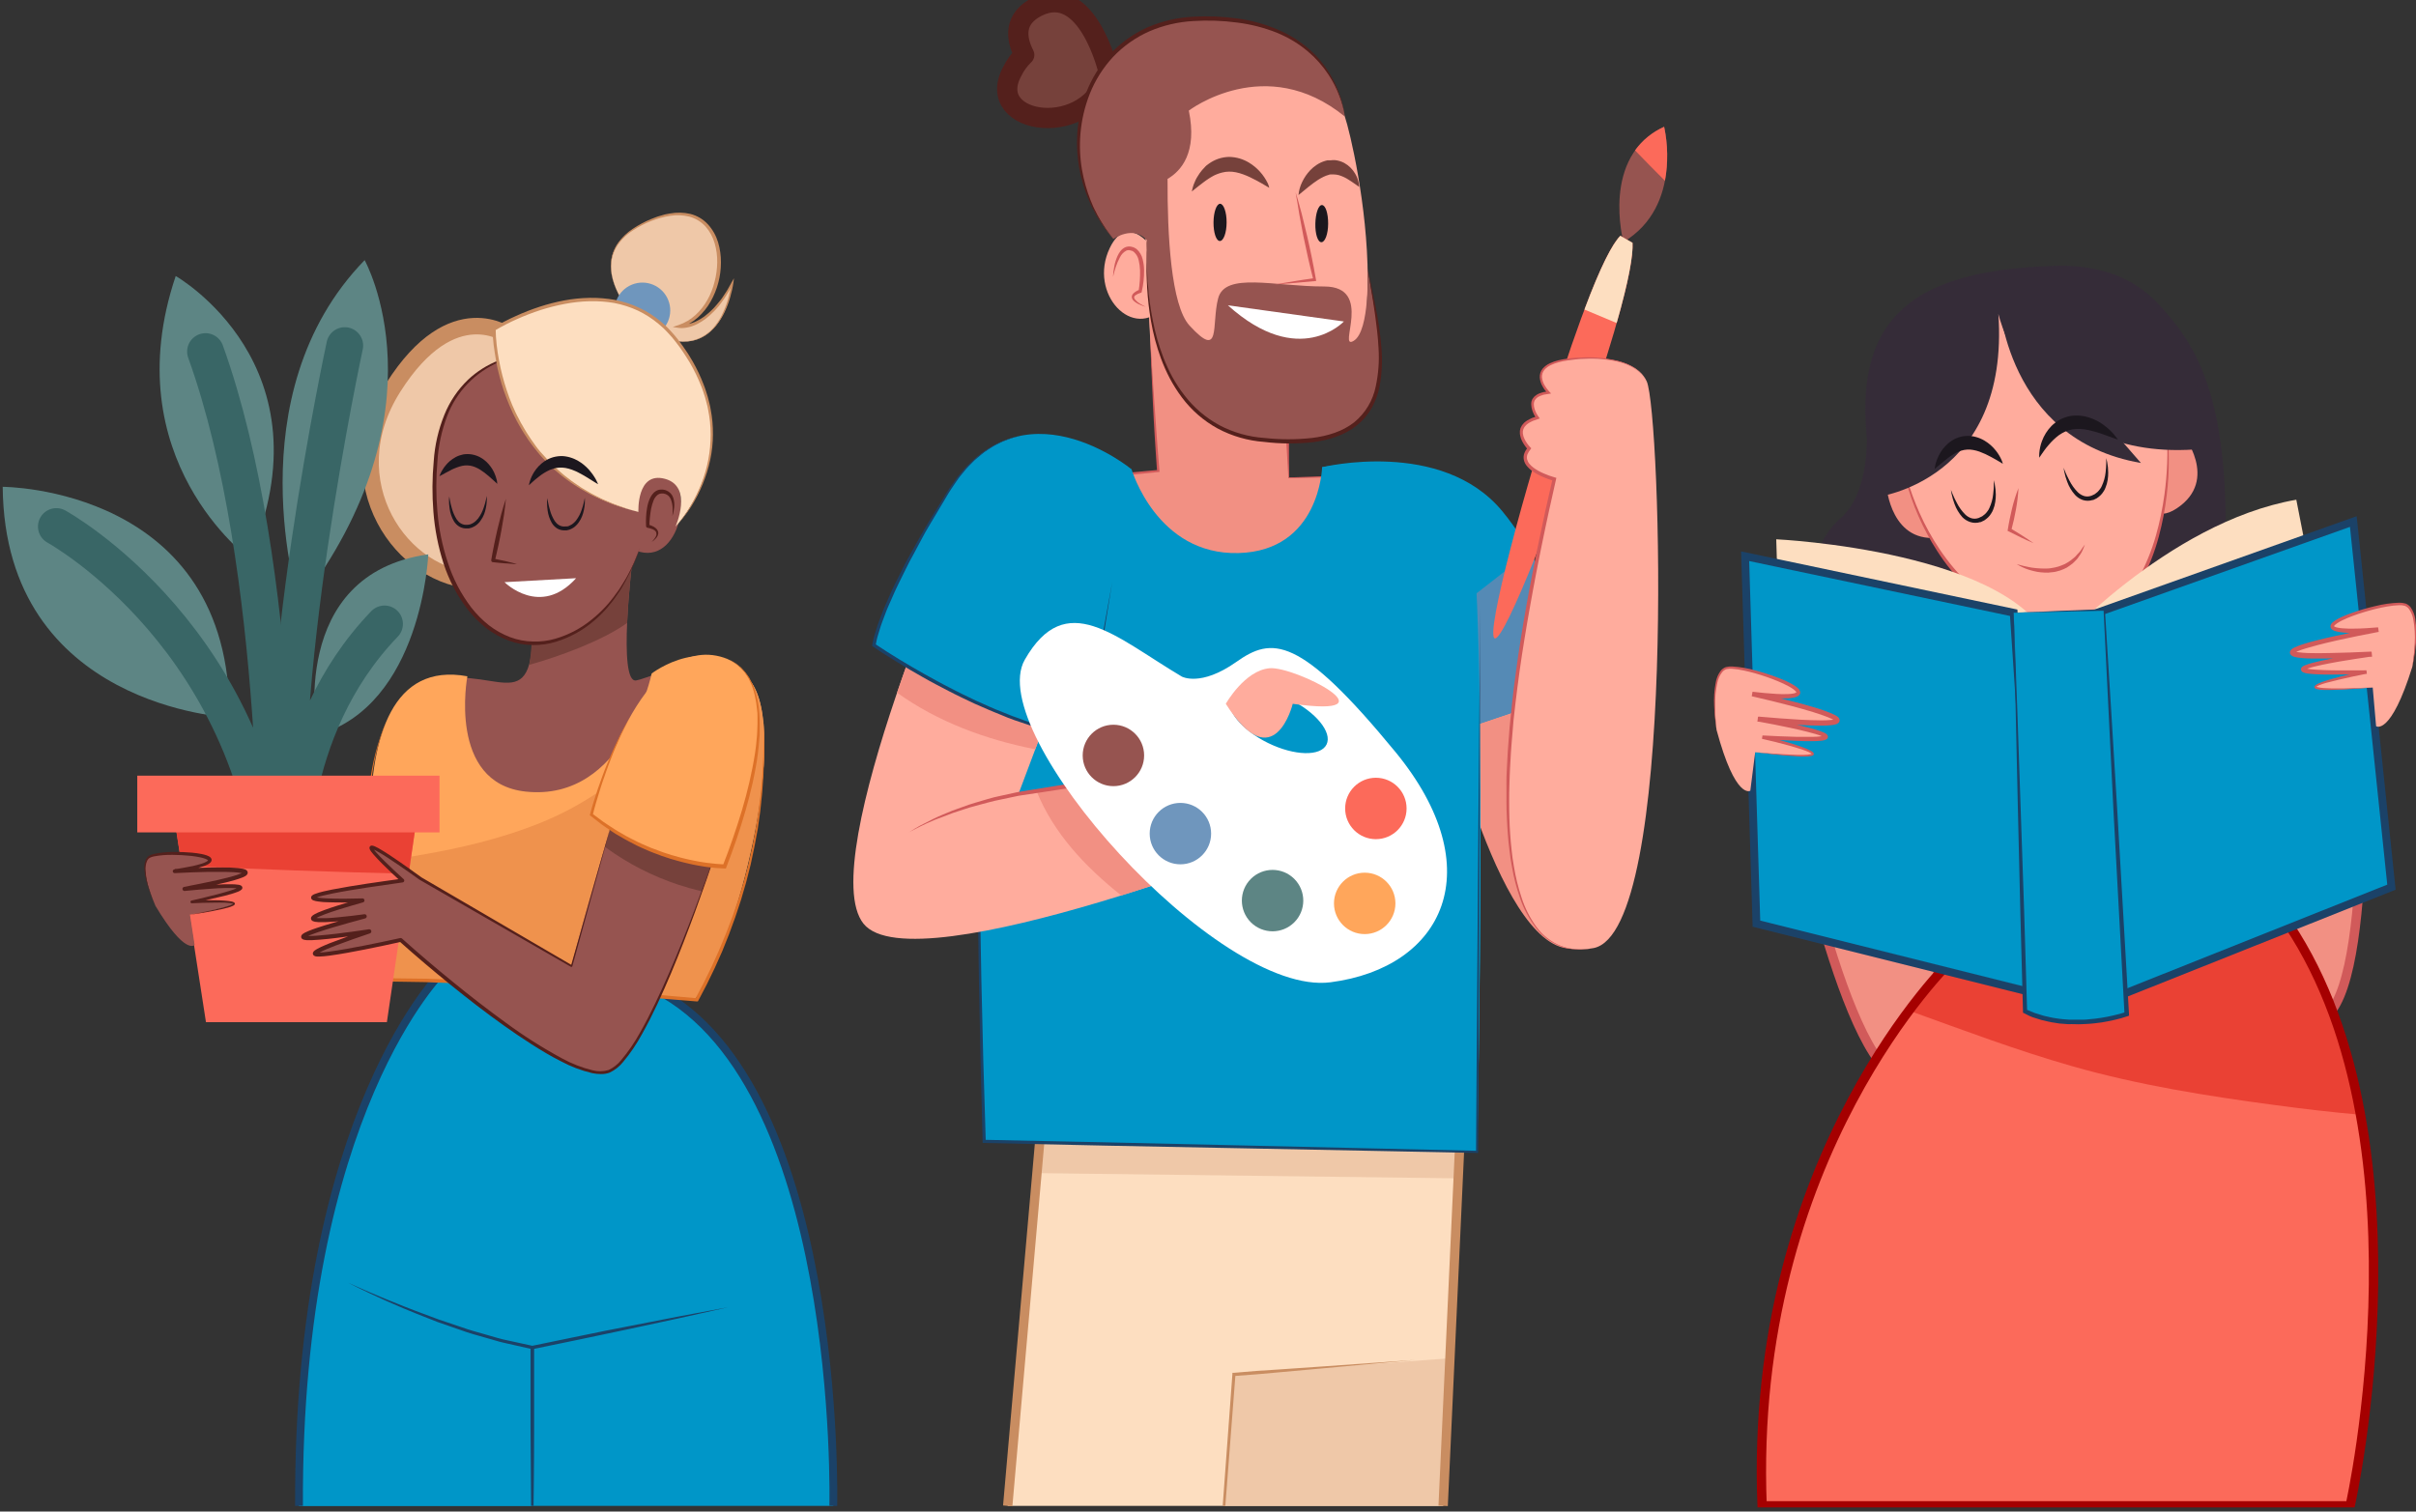 <svg width="155" height="97" viewBox="0 0 155 97" fill="none" xmlns="http://www.w3.org/2000/svg">
<rect x="0" y="0" width="155" height="97" fill="#333333" stroke="none"/>
<g clip-path="url(#clip0_1_819)">
<path d="M119.708 26.652C119.708 26.652 120.303 31.362 118.03 33.311C115.528 35.453 113.411 43.857 122.525 46.169C131.639 48.482 142.131 49.385 142.715 36.884C143.257 25.299 140.821 21.834 138.032 19.099C135.409 16.527 119.708 26.652 119.708 26.652Z" fill="#352C38"/>
<path d="M121.029 31.206C121.029 31.206 121.301 35.015 124.565 34.472C127.828 33.928 123.614 29.71 121.029 31.206Z" fill="#F29083"/>
<path d="M140.007 27.819C140.007 27.819 142.412 30.786 139.658 32.62C136.903 34.454 137.098 28.495 140.007 27.819Z" fill="#F29083"/>
<path d="M128.92 18.826C128.92 18.826 121.029 20.596 121.709 27.534C122.56 36.195 128.638 40.864 133.136 40.457C137.633 40.05 139.874 32.33 138.848 26.165C138.168 22.092 135.585 18.012 128.92 18.826Z" fill="#FFAC9D"/>
<path d="M121.709 27.534C121.709 27.534 121.728 27.672 121.763 27.932C121.78 28.062 121.797 28.222 121.83 28.408L121.94 29.058C121.988 29.298 122.049 29.56 122.111 29.848C122.174 30.136 122.259 30.444 122.358 30.767C122.574 31.496 122.836 32.211 123.144 32.906C123.508 33.726 123.942 34.513 124.444 35.258C125.001 36.088 125.648 36.855 126.373 37.544C126.754 37.909 127.16 38.246 127.588 38.553C128.022 38.872 128.481 39.156 128.961 39.402C129.93 39.918 130.994 40.233 132.088 40.329C132.631 40.382 133.179 40.348 133.712 40.23C134.233 40.098 134.724 39.868 135.16 39.554C136.008 38.912 136.701 38.089 137.187 37.144C137.661 36.264 138.039 35.335 138.313 34.374C138.558 33.51 138.741 32.629 138.861 31.739C139.045 30.403 139.095 29.052 139.013 27.707C138.997 27.462 138.98 27.246 138.958 27.057C138.937 26.869 138.924 26.706 138.904 26.579C138.87 26.319 138.85 26.18 138.85 26.18C138.85 26.18 138.874 26.317 138.915 26.576C138.939 26.704 138.961 26.864 138.984 27.053C139.008 27.241 139.036 27.46 139.056 27.703C139.104 28.19 139.14 28.785 139.14 29.467C139.146 30.233 139.102 30.998 139.01 31.758C138.906 32.659 138.736 33.55 138.502 34.426C138.242 35.409 137.87 36.359 137.393 37.256C136.893 38.236 136.179 39.09 135.305 39.758C134.844 40.095 134.322 40.341 133.768 40.483C133.21 40.611 132.636 40.65 132.066 40.598C130.938 40.492 129.843 40.161 128.846 39.623C128.356 39.373 127.887 39.084 127.445 38.757C127.01 38.441 126.599 38.095 126.213 37.722C125.478 37.011 124.829 36.217 124.279 35.355C123.369 33.947 122.689 32.403 122.265 30.782C122.174 30.455 122.114 30.132 122.049 29.853C121.984 29.573 121.942 29.296 121.901 29.056C121.86 28.816 121.834 28.597 121.808 28.406C121.782 28.216 121.769 28.058 121.754 27.925L121.709 27.534Z" fill="#D15A5A"/>
<path d="M128.207 20.143C128.207 20.143 130.409 29.831 141.273 28.805C141.273 28.805 142.155 16.767 131.877 17.061C121.6 17.356 117.932 21.176 120.427 31.888C120.427 31.89 128.941 30.86 128.207 20.143Z" fill="#352C38"/>
<path d="M128.24 19.236C128.24 19.236 128.647 28.213 137.352 29.71L128.24 19.236Z" fill="#352C38"/>
<path d="M125.165 31.442C125.165 31.442 125.197 31.531 125.26 31.68C125.344 31.886 125.44 32.086 125.546 32.28C125.684 32.551 125.864 32.799 126.078 33.014C126.191 33.125 126.327 33.208 126.477 33.257C126.628 33.3 126.788 33.294 126.936 33.242H126.949H126.938L126.971 33.227L127.046 33.19C127.088 33.17 127.133 33.153 127.172 33.131C127.234 33.088 127.294 33.041 127.35 32.991C127.409 32.935 127.462 32.873 127.508 32.807C127.531 32.772 127.555 32.742 127.577 32.707L127.631 32.599C127.758 32.325 127.839 32.032 127.871 31.733C127.9 31.513 127.914 31.291 127.915 31.07C127.915 30.907 127.915 30.814 127.915 30.814C127.939 30.897 127.958 30.981 127.973 31.066C128.017 31.289 128.04 31.516 128.043 31.743C128.043 31.898 128.032 32.052 128.008 32.205C127.984 32.38 127.937 32.551 127.869 32.714L127.811 32.841C127.789 32.885 127.761 32.923 127.735 32.967C127.684 33.052 127.621 33.13 127.549 33.199C127.472 33.273 127.388 33.34 127.298 33.398C127.254 33.422 127.213 33.439 127.172 33.458L127.109 33.489L127.079 33.504H127.062H127.042C126.837 33.569 126.617 33.569 126.412 33.504C126.218 33.443 126.041 33.335 125.899 33.19C125.678 32.942 125.507 32.655 125.394 32.343C125.315 32.132 125.252 31.915 125.206 31.694C125.173 31.535 125.165 31.442 125.165 31.442Z" fill="#1C171E"/>
<path d="M132.391 30.017L132.486 30.256C132.547 30.405 132.644 30.615 132.772 30.855C132.911 31.126 133.09 31.373 133.305 31.59C133.418 31.699 133.555 31.782 133.705 31.832C133.855 31.875 134.015 31.869 134.162 31.817H134.177H134.166L134.199 31.802L134.262 31.773C134.303 31.754 134.348 31.737 134.385 31.715C134.448 31.673 134.508 31.626 134.565 31.574C134.623 31.518 134.676 31.456 134.723 31.39C134.745 31.356 134.771 31.325 134.792 31.291L134.846 31.182C134.973 30.909 135.054 30.616 135.087 30.316C135.114 30.096 135.128 29.875 135.128 29.654C135.128 29.491 135.128 29.398 135.128 29.398C135.152 29.481 135.171 29.564 135.186 29.649C135.23 29.872 135.253 30.099 135.253 30.327C135.255 30.481 135.244 30.636 135.221 30.788C135.195 30.962 135.148 31.133 135.08 31.295L135.024 31.425C135 31.466 134.974 31.507 134.948 31.548C134.897 31.634 134.834 31.713 134.762 31.782C134.685 31.857 134.601 31.923 134.511 31.981C134.467 32.005 134.426 32.023 134.385 32.042L134.322 32.072L134.29 32.087H134.27H134.253C134.048 32.153 133.828 32.153 133.623 32.087C133.433 32.021 133.263 31.909 133.127 31.761C132.906 31.514 132.734 31.226 132.622 30.914C132.541 30.703 132.478 30.486 132.434 30.264C132.415 30.183 132.401 30.1 132.391 30.017Z" fill="#1C171E"/>
<path d="M129.496 31.319C129.474 31.778 129.42 32.235 129.335 32.687C129.294 32.904 129.251 33.136 129.201 33.359C129.151 33.582 129.095 33.805 129.036 34.026L128.98 33.9C129.485 34.205 129.983 34.517 130.466 34.857C129.922 34.628 129.394 34.368 128.87 34.101L128.798 34.067L128.811 33.978C128.848 33.761 128.887 33.525 128.935 33.302C128.982 33.079 129.03 32.856 129.084 32.633C129.192 32.186 129.329 31.747 129.496 31.319Z" fill="#D15A5A"/>
<path d="M129.381 36.2C129.381 36.2 129.459 36.226 129.597 36.26C129.664 36.28 129.747 36.299 129.842 36.323C129.937 36.347 130.043 36.364 130.158 36.39C130.273 36.416 130.401 36.436 130.535 36.449C130.669 36.462 130.81 36.477 130.957 36.481C131.106 36.489 131.255 36.489 131.403 36.481C131.479 36.481 131.555 36.462 131.62 36.453C131.693 36.446 131.765 36.433 131.836 36.414C131.985 36.385 132.13 36.34 132.269 36.28C132.339 36.249 132.41 36.226 132.475 36.195L132.661 36.085C132.782 36.016 132.894 35.935 132.997 35.842C133.047 35.799 133.101 35.762 133.144 35.717L133.266 35.58C133.343 35.505 133.416 35.424 133.482 35.338L133.627 35.121L133.757 34.944L133.675 35.16C133.647 35.225 133.612 35.305 133.571 35.396C133.52 35.496 133.461 35.591 133.393 35.68L133.285 35.84C133.241 35.894 133.194 35.945 133.142 35.992C133.042 36.105 132.927 36.204 132.8 36.286L132.601 36.423C132.529 36.462 132.454 36.492 132.384 36.527C132.231 36.595 132.072 36.647 131.908 36.682C131.826 36.703 131.743 36.716 131.659 36.721C131.576 36.721 131.494 36.745 131.412 36.748C131.252 36.751 131.092 36.744 130.933 36.728C130.787 36.715 130.642 36.691 130.5 36.654C130.362 36.628 130.236 36.581 130.119 36.548C129.86 36.462 129.612 36.345 129.381 36.2Z" fill="#D15A5A"/>
<path d="M130.832 29.372C130.823 29.274 130.823 29.176 130.832 29.078C130.853 28.816 130.91 28.559 131.001 28.313C131.133 27.949 131.341 27.617 131.611 27.339C131.774 27.175 131.96 27.035 132.163 26.925C132.38 26.812 132.613 26.733 132.854 26.691C133.09 26.658 133.33 26.658 133.567 26.691C133.679 26.704 133.791 26.727 133.9 26.758C134.006 26.785 134.109 26.819 134.21 26.86C134.306 26.895 134.4 26.936 134.491 26.984C134.58 27.031 134.669 27.072 134.747 27.124L134.963 27.274L135.16 27.428C135.274 27.519 135.381 27.618 135.481 27.724C135.559 27.802 135.631 27.885 135.697 27.973C135.817 28.118 135.875 28.207 135.875 28.207C135.875 28.207 135.769 28.179 135.598 28.114L135.292 28.004C135.176 27.962 135.048 27.91 134.907 27.865L134.69 27.789L134.459 27.72C134.381 27.694 134.301 27.674 134.218 27.655C134.137 27.631 134.055 27.612 133.972 27.596C133.805 27.561 133.637 27.539 133.467 27.529C133.303 27.519 133.138 27.526 132.975 27.551C132.818 27.579 132.664 27.624 132.516 27.685C132.37 27.75 132.23 27.829 132.098 27.921C131.846 28.11 131.618 28.328 131.418 28.571C131.228 28.787 131.083 29.004 130.985 29.143L130.832 29.372Z" fill="#1C171E"/>
<path d="M128.495 29.762L128.278 29.632C128.144 29.552 127.956 29.441 127.733 29.322C127.495 29.19 127.248 29.076 126.992 28.982C126.862 28.936 126.728 28.9 126.592 28.876C126.462 28.852 126.331 28.844 126.2 28.852C126.07 28.859 125.942 28.882 125.819 28.922C125.756 28.941 125.695 28.967 125.632 28.989C125.57 29.01 125.509 29.047 125.45 29.08C125.331 29.146 125.214 29.218 125.102 29.296C124.996 29.381 124.885 29.456 124.792 29.539C124.699 29.621 124.604 29.692 124.524 29.755L124.307 29.937C124.245 29.994 124.18 30.049 124.112 30.099C124.124 30.015 124.14 29.931 124.16 29.848C124.18 29.753 124.208 29.659 124.244 29.569C124.283 29.448 124.333 29.331 124.392 29.218C124.462 29.081 124.543 28.95 124.634 28.826C124.744 28.686 124.867 28.556 125.002 28.439C125.157 28.309 125.33 28.203 125.515 28.122C125.916 27.953 126.362 27.926 126.78 28.047C126.971 28.1 127.154 28.178 127.324 28.281C127.606 28.45 127.854 28.67 128.055 28.93C128.195 29.107 128.312 29.301 128.404 29.506C128.442 29.589 128.472 29.674 128.495 29.762Z" fill="#1C171E"/>
<path d="M114.682 50.024C114.682 50.024 118.489 69.43 122.298 69.249C126.107 69.067 123.38 51.113 123.38 51.113L114.682 50.024Z" fill="#F29083"/>
<path d="M114.682 50.024C114.682 50.024 118.489 69.43 122.298 69.249C126.107 69.067 123.38 51.113 123.38 51.113L114.682 50.024Z" stroke="#D15A5A" stroke-width="0.6" stroke-miterlimit="10"/>
<path d="M151.41 44.968C151.41 44.968 152.434 64.719 148.694 65.468C144.955 66.217 143.231 48.144 143.231 48.144L151.41 44.968Z" fill="#F29083"/>
<path d="M151.41 44.968C151.41 44.968 152.434 64.719 148.694 65.468C144.955 66.217 143.231 48.144 143.231 48.144L151.41 44.968Z" stroke="#D15A5A" stroke-width="0.6" stroke-miterlimit="10"/>
<path d="M125.201 61.633C125.201 61.633 112.142 74.147 113.049 96.637H150.775C150.775 96.637 156.405 71.607 145.877 58.004C135.349 44.4 125.201 61.633 125.201 61.633Z" fill="#FC6A5A"/>
<path d="M132.926 68.417C137.202 69.638 141.613 70.338 146.018 70.925C147.783 71.161 149.597 71.377 151.431 71.535C150.55 66.659 148.865 61.871 145.875 58.004C135.355 44.4 125.199 61.633 125.199 61.633C124.21 62.637 123.298 63.713 122.469 64.853C125.936 66.104 129.383 67.404 132.926 68.417Z" fill="#EA4134"/>
<path d="M125.201 61.633C125.201 61.633 112.142 74.147 113.049 96.637H150.775C150.775 96.637 156.405 71.607 145.877 58.004C135.349 44.4 125.201 61.633 125.201 61.633Z" stroke="#A50000" stroke-width="0.6" stroke-miterlimit="10"/>
<path d="M114.136 40.593L113.956 34.608C113.956 34.608 129.548 35.334 131.73 41.68C131.73 41.68 138.985 33.519 147.321 32.068L150.405 47.848L114.136 40.593Z" fill="#FDDEC0"/>
<path d="M111.96 35.695L129.19 39.322L130.823 63.807L112.685 59.273L111.96 35.695Z" fill="#0096C8"/>
<path d="M111.96 35.695L129.19 39.322L130.823 63.807L112.685 59.273L111.96 35.695Z" stroke="#1B4268" stroke-width="0.5" stroke-miterlimit="10"/>
<path d="M150.979 33.469L134.392 39.374L136.059 63.857L153.424 56.932L150.979 33.469Z" fill="#0096C8"/>
<path d="M150.979 33.469L134.392 39.374L136.059 63.857L153.424 56.932L150.979 33.469Z" stroke="#1B4268" stroke-width="0.5" stroke-miterlimit="10"/>
<path d="M129.19 39.322L134.996 39.14L136.447 65.078C136.447 65.078 132.999 66.347 129.916 64.896L129.19 39.322Z" fill="#0096C8"/>
<path d="M129.19 39.322L134.994 39.088H135.043V39.138L135.446 45.619L135.84 52.103L136.587 65.069V65.18L136.486 65.216C136.217 65.309 135.943 65.386 135.665 65.448C135.39 65.513 135.113 65.565 134.835 65.611L134.415 65.665C134.275 65.684 134.134 65.691 133.982 65.704C133.831 65.717 133.701 65.721 133.549 65.725C133.398 65.73 133.266 65.736 133.116 65.725C132.967 65.715 132.835 65.725 132.683 65.725L132.25 65.691C132.109 65.691 131.971 65.652 131.83 65.635C131.689 65.617 131.548 65.593 131.412 65.559L130.996 65.463L130.591 65.338L130.388 65.273L130.191 65.191L129.861 65.022L129.786 64.991V64.903L129.615 58.508L129.463 52.114L129.32 45.719L129.19 39.322ZM129.19 39.322L129.428 45.715L129.645 52.107L129.861 58.499L130.052 64.892L129.974 64.773L130.353 64.928L130.541 65.007L130.738 65.067L131.128 65.188L131.529 65.279C131.661 65.312 131.797 65.331 131.932 65.351C132.066 65.37 132.202 65.396 132.339 65.403L132.748 65.435C132.887 65.435 133.023 65.435 133.159 65.435C133.296 65.435 133.434 65.435 133.571 65.435C133.707 65.435 133.846 65.435 133.982 65.414C134.119 65.392 134.257 65.392 134.392 65.375L134.801 65.318C135.072 65.275 135.342 65.223 135.609 65.158C135.874 65.1 136.137 65.028 136.395 64.942L136.299 65.089L135.596 52.118L135.275 45.63L134.955 39.145L135.007 39.192L129.19 39.322Z" fill="#1B4268"/>
<path d="M110.128 46.845C110.128 46.845 109.608 43.38 110.691 42.9C111.774 42.419 119.502 45.362 112.41 44.543C112.41 44.543 124.457 47.215 112.772 46.143C112.772 46.143 122.423 47.897 113.049 47.304C113.049 47.304 120.628 49.123 112.605 48.274L112.293 50.743C112.293 50.743 111.343 51.362 110.128 46.845Z" fill="#FFAC9D"/>
<path d="M110.128 46.845C110.046 46.338 109.995 45.827 109.974 45.314C109.945 44.798 109.98 44.281 110.078 43.774C110.125 43.511 110.232 43.263 110.392 43.049C110.479 42.938 110.596 42.854 110.73 42.809C110.863 42.776 111 42.763 111.137 42.77C111.655 42.803 112.169 42.893 112.668 43.036C113.166 43.169 113.657 43.33 114.138 43.517C114.381 43.61 114.619 43.716 114.851 43.835C114.969 43.897 115.084 43.966 115.195 44.041C115.254 44.08 115.309 44.125 115.36 44.175C115.428 44.236 115.475 44.317 115.494 44.407C115.498 44.438 115.496 44.471 115.487 44.502C115.478 44.532 115.464 44.561 115.444 44.586C115.414 44.626 115.375 44.658 115.331 44.682C115.263 44.717 115.19 44.742 115.115 44.758C114.983 44.785 114.849 44.803 114.714 44.812C114.45 44.827 114.19 44.825 113.932 44.812C113.415 44.794 112.902 44.742 112.391 44.686L112.441 44.398C113.331 44.597 114.216 44.807 115.1 45.035C115.533 45.15 115.983 45.269 116.423 45.401C116.639 45.466 116.856 45.535 117.072 45.617C117.295 45.692 117.512 45.782 117.722 45.886C117.782 45.916 117.839 45.953 117.893 45.994L117.939 46.035C117.957 46.055 117.974 46.077 117.988 46.1C118.008 46.137 118.02 46.178 118.023 46.219C118.023 46.269 118.007 46.318 117.978 46.358C117.915 46.429 117.83 46.477 117.737 46.494C117.67 46.511 117.609 46.52 117.549 46.531C117.316 46.557 117.082 46.569 116.847 46.568C116.386 46.568 115.929 46.55 115.472 46.525C114.56 46.468 113.653 46.39 112.746 46.308L112.787 45.996C113.502 46.13 114.212 46.273 114.92 46.429C115.275 46.507 115.63 46.59 115.983 46.68C116.159 46.726 116.334 46.776 116.512 46.828C116.693 46.88 116.87 46.945 117.042 47.023C117.095 47.047 117.145 47.078 117.189 47.116C117.236 47.153 117.266 47.208 117.274 47.267C117.274 47.304 117.264 47.341 117.246 47.373C117.228 47.405 117.201 47.432 117.17 47.451C117.069 47.499 116.96 47.528 116.849 47.536C116.659 47.555 116.477 47.56 116.293 47.564C115.927 47.564 115.563 47.564 115.21 47.542C114.483 47.512 113.759 47.464 113.045 47.412L113.075 47.196C113.657 47.345 114.233 47.501 114.807 47.674C115.093 47.761 115.379 47.852 115.663 47.958C115.803 48.01 115.944 48.066 116.083 48.133C116.16 48.166 116.233 48.209 116.299 48.261C116.32 48.279 116.337 48.3 116.349 48.324C116.361 48.342 116.367 48.362 116.367 48.383C116.367 48.405 116.361 48.425 116.349 48.443C116.314 48.481 116.266 48.506 116.215 48.515C116.063 48.543 115.908 48.555 115.754 48.551C115.602 48.551 115.453 48.551 115.303 48.538C115.004 48.521 114.706 48.497 114.407 48.471C113.811 48.417 113.218 48.343 112.625 48.27C113.221 48.322 113.817 48.366 114.413 48.402C114.71 48.419 115.009 48.434 115.308 48.441C115.455 48.441 115.604 48.441 115.741 48.441C115.886 48.442 116.031 48.426 116.174 48.395C116.196 48.392 116.218 48.383 116.237 48.37C116.237 48.37 116.237 48.389 116.237 48.385C116.237 48.38 116.237 48.372 116.217 48.363C116.161 48.322 116.101 48.288 116.037 48.261C115.903 48.201 115.766 48.149 115.626 48.103C115.344 48.01 115.059 47.928 114.773 47.845C114.199 47.685 113.619 47.54 113.04 47.412L113.073 47.196C113.794 47.235 114.517 47.267 115.238 47.285C115.6 47.285 115.959 47.285 116.321 47.285C116.501 47.285 116.678 47.269 116.849 47.248C116.919 47.242 116.987 47.227 117.053 47.202C117.042 47.212 117.034 47.224 117.029 47.238C117.023 47.251 117.021 47.266 117.023 47.28C117.023 47.332 117.044 47.328 117.036 47.324C117.009 47.305 116.98 47.288 116.951 47.274C116.792 47.205 116.629 47.147 116.462 47.1C116.291 47.051 116.117 47.003 115.944 46.96C115.596 46.871 115.245 46.793 114.892 46.715C114.186 46.563 113.476 46.425 112.765 46.297L112.809 45.985C113.714 46.063 114.619 46.137 115.526 46.187C115.979 46.208 116.431 46.226 116.88 46.228C117.097 46.228 117.313 46.218 117.529 46.197C117.579 46.191 117.628 46.181 117.677 46.169C117.718 46.169 117.767 46.128 117.735 46.159C117.735 46.159 117.711 46.195 117.72 46.219C117.715 46.232 117.715 46.246 117.72 46.258L117.703 46.243C117.665 46.215 117.626 46.19 117.586 46.167C117.389 46.071 117.187 45.987 116.979 45.916C116.763 45.842 116.546 45.773 116.33 45.7C115.897 45.567 115.463 45.446 115.03 45.329C114.153 45.098 113.271 44.882 112.384 44.68L112.434 44.392C112.941 44.452 113.447 44.502 113.95 44.53C114.201 44.547 114.452 44.55 114.703 44.541C114.825 44.537 114.946 44.524 115.065 44.502C115.116 44.492 115.165 44.476 115.212 44.454C115.225 44.449 115.237 44.441 115.247 44.431C115.234 44.396 115.213 44.365 115.186 44.34C115.145 44.3 115.101 44.263 115.054 44.229C114.954 44.158 114.849 44.094 114.74 44.036C114.518 43.916 114.29 43.809 114.056 43.714C113.586 43.52 113.106 43.353 112.618 43.214C112.373 43.144 112.127 43.081 111.877 43.029C111.632 42.975 111.383 42.938 111.133 42.919C111.014 42.91 110.894 42.916 110.777 42.938C110.665 42.972 110.566 43.039 110.492 43.129C110.339 43.324 110.234 43.552 110.182 43.794C110.072 44.291 110.022 44.8 110.035 45.31C110.037 45.823 110.069 46.335 110.128 46.845Z" fill="#D15A5A"/>
<path d="M154.764 42.791C154.764 42.791 155.414 39.353 154.355 38.826C153.296 38.3 145.453 40.944 152.573 40.403C152.573 40.403 140.431 42.605 152.139 41.988C152.139 41.988 142.425 43.365 151.819 43.136C151.819 43.136 144.175 44.651 152.224 44.123L152.44 46.602C152.44 46.602 153.369 47.265 154.764 42.791Z" fill="#FFAC9D"/>
<path d="M154.764 42.791C154.843 42.286 154.893 41.776 154.916 41.265C154.948 40.758 154.918 40.249 154.827 39.749C154.785 39.505 154.688 39.274 154.543 39.073C154.472 38.981 154.376 38.911 154.266 38.872C154.15 38.844 154.032 38.833 153.913 38.837C153.661 38.847 153.41 38.875 153.162 38.919C152.913 38.961 152.664 39.015 152.417 39.075C151.922 39.196 151.435 39.344 150.957 39.519C150.721 39.608 150.485 39.703 150.262 39.814C150.151 39.867 150.044 39.928 149.942 39.996C149.894 40.027 149.85 40.062 149.807 40.1C149.778 40.123 149.755 40.154 149.74 40.188L149.775 40.214C149.821 40.239 149.871 40.256 149.922 40.266C150.04 40.294 150.159 40.312 150.279 40.321C150.53 40.34 150.782 40.346 151.033 40.34C151.54 40.34 152.051 40.299 152.56 40.26L152.599 40.552C151.706 40.719 150.814 40.901 149.929 41.098C149.496 41.197 149.045 41.301 148.608 41.418C148.391 41.475 148.175 41.535 147.958 41.602C147.748 41.661 147.542 41.733 147.341 41.819C147.3 41.84 147.26 41.863 147.222 41.888L147.205 41.903C147.209 41.898 147.212 41.892 147.214 41.885C147.216 41.878 147.216 41.871 147.215 41.864C147.215 41.841 147.202 41.808 147.202 41.804C147.202 41.8 147.22 41.804 147.261 41.817C147.309 41.832 147.358 41.843 147.408 41.849C147.623 41.881 147.84 41.9 148.058 41.908C148.507 41.921 148.959 41.921 149.413 41.908C150.318 41.895 151.228 41.858 152.135 41.815L152.166 42.127C151.451 42.228 150.736 42.343 150.026 42.462C149.671 42.525 149.316 42.592 148.965 42.666C148.787 42.703 148.614 42.742 148.441 42.787C148.272 42.826 148.106 42.877 147.945 42.941C147.915 42.953 147.886 42.969 147.861 42.988C147.861 42.988 147.861 42.988 147.874 42.945C147.877 42.93 147.876 42.915 147.871 42.901C147.866 42.887 147.857 42.874 147.845 42.865C147.911 42.891 147.979 42.909 148.049 42.919C148.218 42.947 148.396 42.962 148.573 42.975C148.93 42.999 149.292 43.01 149.656 43.017C150.377 43.029 151.1 43.017 151.821 43.017L151.845 43.233C151.26 43.346 150.676 43.469 150.095 43.608C149.807 43.677 149.517 43.748 149.229 43.824C149.088 43.864 148.948 43.911 148.811 43.965C148.747 43.989 148.685 44.02 148.627 44.058L148.606 44.08C148.606 44.08 148.606 44.067 148.606 44.065C148.624 44.078 148.644 44.089 148.666 44.095C148.808 44.129 148.953 44.149 149.099 44.156C149.247 44.166 149.396 44.171 149.545 44.175C149.844 44.175 150.141 44.175 150.44 44.175C151.037 44.162 151.635 44.141 152.233 44.112C151.637 44.164 151.042 44.214 150.442 44.244C150.143 44.259 149.844 44.272 149.545 44.277C149.396 44.277 149.244 44.277 149.095 44.277C148.94 44.276 148.787 44.259 148.636 44.225C148.585 44.215 148.538 44.188 148.504 44.149C148.492 44.131 148.486 44.11 148.486 44.088C148.486 44.067 148.492 44.046 148.504 44.028C148.518 44.005 148.535 43.984 148.556 43.967C148.623 43.919 148.696 43.879 148.772 43.848C148.915 43.785 149.056 43.735 149.205 43.688C149.491 43.595 149.779 43.512 150.072 43.439C150.654 43.287 151.237 43.153 151.823 43.029L151.847 43.246C151.122 43.27 150.399 43.289 149.671 43.291C149.307 43.291 148.946 43.291 148.588 43.27C148.404 43.259 148.222 43.248 148.032 43.22C147.921 43.208 147.814 43.175 147.716 43.123C147.685 43.102 147.66 43.075 147.643 43.042C147.626 43.01 147.617 42.973 147.618 42.936C147.622 42.907 147.632 42.878 147.648 42.852C147.663 42.826 147.684 42.804 147.709 42.787C147.755 42.752 147.805 42.722 147.858 42.7C148.034 42.629 148.214 42.571 148.398 42.527C148.575 42.479 148.755 42.438 148.933 42.399C149.288 42.321 149.645 42.254 150.002 42.183C150.717 42.053 151.434 41.935 152.153 41.83L152.183 42.144C151.271 42.194 150.362 42.237 149.448 42.256C148.991 42.256 148.534 42.269 148.073 42.256C147.839 42.247 147.605 42.226 147.373 42.191C147.313 42.178 147.252 42.168 147.187 42.148C147.094 42.126 147.012 42.075 146.951 42.001C146.923 41.959 146.908 41.91 146.91 41.86C146.915 41.819 146.929 41.779 146.951 41.743C146.967 41.721 146.984 41.7 147.003 41.68L147.051 41.641C147.105 41.602 147.163 41.568 147.224 41.54C147.439 41.442 147.662 41.361 147.889 41.297C148.105 41.23 148.322 41.169 148.554 41.113C148.987 40.998 149.441 40.897 149.887 40.799C150.78 40.604 151.674 40.429 152.573 40.266L152.609 40.554C152.096 40.591 151.581 40.624 151.063 40.621C150.806 40.621 150.546 40.621 150.284 40.587C150.149 40.574 150.015 40.551 149.883 40.517C149.807 40.5 149.734 40.472 149.667 40.433C149.623 40.409 149.585 40.375 149.556 40.334C149.52 40.28 149.505 40.215 149.515 40.152C149.539 40.066 149.589 39.991 149.658 39.935C149.711 39.888 149.769 39.845 149.829 39.807C149.942 39.736 150.059 39.673 150.18 39.617C150.415 39.507 150.657 39.41 150.903 39.327C151.391 39.154 151.889 39.01 152.393 38.894C152.897 38.767 153.413 38.694 153.933 38.677C154.069 38.676 154.206 38.695 154.337 38.733C154.469 38.785 154.583 38.873 154.667 38.987C154.817 39.207 154.915 39.459 154.952 39.723C155.03 40.234 155.044 40.752 154.996 41.267C154.949 41.779 154.872 42.288 154.764 42.791Z" fill="#D15A5A"/>
<path d="M67.49 66.572L64.651 96.637H92.586L94.004 67.289L67.49 66.572Z" fill="#FDDEC0"/>
<path d="M93.601 75.619L94.004 67.289L67.49 66.572L66.667 75.284L93.601 75.619Z" fill="#EFC8A8"/>
<path d="M79.16 88.203L78.521 96.637H92.586L93.043 87.161L79.16 88.203Z" fill="#EFC8A8"/>
<path d="M90.806 87.269L84.987 87.8L82.079 88.064C81.109 88.153 80.13 88.244 79.168 88.304L79.262 88.211L78.612 96.644L78.443 96.63L79.065 88.185V88.099H79.151C80.121 88.006 81.1 87.939 82.064 87.882L84.978 87.681L90.806 87.269Z" fill="#C98D61"/>
<path d="M93.664 73.172L92.586 96.637" stroke="#C98D61" stroke-width="0.6" stroke-miterlimit="10"/>
<path d="M66.769 72.523L64.651 96.637" stroke="#C98D61" stroke-width="0.6" stroke-miterlimit="10"/>
<path d="M68.764 30.756L74.307 30.223C74.307 30.223 72.484 4.238 73.85 3.426C75.217 2.614 84.777 3.157 86.278 7.479C86.927 9.385 90.78 26.319 82.596 28.029L82.679 30.671C82.679 30.671 85.784 30.563 88.356 30.574C90.929 30.585 87.274 37.189 78.634 36.494C69.994 35.799 68.764 30.756 68.764 30.756Z" fill="#FFAC9D"/>
<path d="M88.354 30.574C85.782 30.574 82.677 30.671 82.677 30.671L82.594 28.029C77.163 27.962 74.799 23.378 73.699 19.368C73.926 24.907 74.307 30.23 74.307 30.23L68.764 30.762C68.764 30.762 69.994 35.803 78.632 36.501C87.269 37.198 90.927 30.591 88.354 30.574Z" fill="#F29083"/>
<path d="M73.876 15.842C73.876 15.842 72.295 13.625 71.198 15.916C69.788 18.863 72.713 21.929 74.695 19.682C76.676 17.434 73.876 15.842 73.876 15.842Z" fill="#FFAC9D"/>
<path d="M73.777 21.312L73.911 23.541C73.954 24.283 73.998 25.026 74.054 25.767L74.21 27.993C74.268 28.735 74.32 29.476 74.385 30.216V30.29H74.311L68.77 30.845L68.857 30.723C69.059 31.338 69.368 31.912 69.768 32.421C70.165 32.939 70.625 33.405 71.137 33.809C72.175 34.609 73.349 35.216 74.602 35.602C75.227 35.798 75.862 35.958 76.505 36.083C77.155 36.202 77.804 36.299 78.454 36.351C79.759 36.483 81.075 36.434 82.367 36.206C83.661 35.981 84.906 35.535 86.048 34.885C86.615 34.561 87.144 34.175 87.627 33.735C88.113 33.303 88.521 32.79 88.833 32.22C88.987 31.941 89.076 31.632 89.093 31.314C89.1 31.161 89.059 31.009 88.974 30.881C88.882 30.766 88.751 30.689 88.606 30.665C88.448 30.638 88.289 30.628 88.129 30.634H87.635H86.646C85.325 30.634 84.005 30.652 82.687 30.689H82.655V30.663L82.505 28.023H82.694V30.665L82.668 30.641C83.987 30.587 85.307 30.547 86.626 30.52L87.616 30.507H88.112C88.282 30.495 88.453 30.504 88.621 30.533C88.804 30.564 88.97 30.662 89.086 30.808C89.19 30.958 89.244 31.137 89.24 31.319C89.228 31.663 89.136 32 88.972 32.302C88.658 32.896 88.242 33.43 87.744 33.88C87.255 34.335 86.718 34.735 86.141 35.071C84.986 35.742 83.721 36.204 82.406 36.438C81.095 36.673 79.758 36.726 78.432 36.596C77.77 36.538 77.112 36.449 76.46 36.327C75.806 36.204 75.161 36.039 74.528 35.836C73.253 35.435 72.06 34.811 71.005 33.991C70.481 33.574 70.011 33.094 69.606 32.562C69.191 32.029 68.873 31.427 68.666 30.784L68.634 30.673H68.753L74.299 30.158L74.231 30.238C74.175 29.495 74.132 28.753 74.082 28.01C74.032 27.267 74 26.524 73.961 25.782C73.922 25.039 73.891 24.294 73.861 23.551L73.777 21.312Z" fill="#D15A5A"/>
<path d="M71.12 4.591C71.12 4.591 69.775 -1.187 66.55 0.424C63.326 2.036 67.497 5.799 67.497 5.799C67.497 5.799 66.826 1.098 64.944 4.591C63.062 8.084 70.043 9.023 71.12 4.591Z" fill="#76413B"/>
<path d="M66.55 0.424C65.035 1.187 65.154 2.427 65.71 3.525C65.392 3.832 65.13 4.193 64.937 4.591C63.058 8.084 70.043 9.023 71.12 4.591C71.12 4.591 69.775 -1.187 66.55 0.424Z" stroke="#54201C" stroke-width="1.3" stroke-linecap="round" stroke-linejoin="round"/>
<path d="M87.733 17.22C87.733 17.22 87.913 21.25 86.838 21.878C85.764 22.505 88.181 18.385 84.957 18.385C81.732 18.385 78.597 17.443 78.151 19.145C77.705 20.847 78.367 23.131 76.314 20.892C75.124 19.593 74.89 15.072 74.905 11.481C75.771 10.975 76.83 9.794 76.269 7.098C76.269 7.098 81.195 3.337 86.278 7.479C86.278 7.479 85.762 0.983 76.986 1.187C69.19 1.366 67.042 10.234 71.431 15.338C71.431 15.338 72.689 14.426 73.577 15.409C73.434 19.134 73.9 27.363 80.702 28.185C90.855 29.428 88.54 22.057 87.733 17.22Z" fill="#965450"/>
<path d="M86.278 7.479C86.278 7.479 86.265 7.356 86.217 7.131C86.147 6.805 86.052 6.485 85.933 6.174C85.753 5.691 85.518 5.229 85.234 4.799C84.868 4.241 84.424 3.738 83.915 3.307C83.624 3.062 83.316 2.839 82.993 2.64C82.645 2.433 82.284 2.251 81.91 2.096C81.093 1.774 80.239 1.556 79.368 1.447C78.435 1.322 77.492 1.29 76.553 1.351C75.586 1.404 74.636 1.626 73.746 2.007C72.864 2.396 72.068 2.957 71.405 3.657C70.769 4.345 70.265 5.144 69.918 6.013C69.595 6.829 69.393 7.688 69.318 8.562C69.251 9.348 69.285 10.139 69.42 10.916C69.537 11.574 69.719 12.219 69.963 12.841C70.022 12.977 70.078 13.112 70.13 13.242C70.182 13.372 70.251 13.486 70.31 13.603C70.416 13.839 70.55 14.036 70.654 14.225C70.826 14.51 71.014 14.786 71.217 15.05L71.434 15.329L71.206 15.059C70.991 14.802 70.791 14.533 70.609 14.253C70.498 14.069 70.359 13.872 70.243 13.638L70.05 13.278C69.994 13.151 69.933 13.019 69.87 12.88C69.278 11.517 69.019 10.032 69.114 8.549C69.172 7.65 69.367 6.765 69.693 5.925C70.044 5.025 70.558 4.197 71.208 3.482C71.891 2.749 72.715 2.159 73.629 1.75C74.548 1.357 75.527 1.129 76.525 1.074C77.482 1.018 78.442 1.055 79.392 1.187C80.282 1.308 81.153 1.548 81.979 1.901C82.362 2.066 82.731 2.259 83.084 2.479C83.411 2.689 83.722 2.923 84.015 3.179C84.524 3.628 84.963 4.152 85.314 4.734C85.586 5.179 85.808 5.653 85.975 6.148C86.084 6.464 86.167 6.788 86.224 7.118C86.248 7.237 86.266 7.358 86.278 7.479Z" fill="#54201C"/>
<path d="M73.577 15.409C73.577 15.409 73.577 15.537 73.577 15.782C73.577 16.026 73.577 16.381 73.577 16.834C73.577 17.061 73.593 17.311 73.601 17.583C73.61 17.856 73.632 18.153 73.664 18.467C73.721 19.17 73.82 19.869 73.959 20.561C74.114 21.379 74.343 22.181 74.643 22.958C74.808 23.381 74.999 23.793 75.214 24.192C75.443 24.605 75.702 24.999 75.99 25.372C76.592 26.154 77.349 26.802 78.214 27.278C79.114 27.755 80.105 28.037 81.122 28.105C82.137 28.217 83.162 28.217 84.177 28.105C85.171 27.984 86.143 27.685 86.884 27.096C87.592 26.515 88.078 25.707 88.259 24.809C88.435 24 88.496 23.17 88.441 22.343C88.404 21.57 88.307 20.864 88.224 20.24C88.142 19.617 88.045 19.071 87.971 18.623C87.822 17.728 87.754 17.215 87.754 17.215C87.754 17.215 87.85 17.724 88.036 18.614C88.127 19.047 88.237 19.597 88.352 20.221C88.481 20.919 88.572 21.624 88.627 22.332C88.702 23.177 88.657 24.029 88.495 24.861C88.4 25.321 88.234 25.764 88.006 26.174C87.764 26.605 87.441 26.986 87.055 27.295C86.267 27.93 85.245 28.248 84.223 28.378C83.185 28.492 82.138 28.485 81.102 28.359C80.054 28.283 79.034 27.988 78.108 27.492C77.215 27.001 76.437 26.324 75.827 25.507C75.538 25.12 75.279 24.712 75.052 24.285C74.838 23.877 74.65 23.455 74.489 23.023C74.198 22.233 73.981 21.417 73.839 20.587C73.717 19.887 73.636 19.18 73.597 18.471C73.573 18.157 73.571 17.86 73.56 17.585C73.549 17.311 73.56 17.061 73.56 16.834C73.56 16.379 73.575 16.024 73.59 15.782C73.606 15.539 73.577 15.409 73.577 15.409Z" fill="#54201C"/>
<path d="M83.12 12.339C83.194 12.566 83.257 12.798 83.324 13.027C83.391 13.257 83.45 13.489 83.512 13.718C83.631 14.181 83.744 14.646 83.852 15.111C84.069 16.04 84.257 16.975 84.424 17.926L84.441 18.029L84.342 18.04C83.909 18.081 83.476 18.123 83.043 18.157C82.609 18.192 82.176 18.231 81.743 18.259C82.176 18.181 82.609 18.116 83.043 18.043C83.476 17.969 83.909 17.91 84.342 17.848L84.262 17.962C84.023 17.038 83.813 16.107 83.623 15.171C83.53 14.703 83.442 14.234 83.359 13.764C83.32 13.528 83.278 13.291 83.244 13.056C83.209 12.819 83.149 12.577 83.12 12.339Z" fill="#D15A5A"/>
<path d="M73.512 19.69C73.373 19.653 73.238 19.604 73.108 19.543C72.969 19.485 72.842 19.403 72.731 19.303C72.666 19.243 72.624 19.163 72.612 19.075C72.609 19.026 72.618 18.977 72.64 18.933C72.659 18.892 72.685 18.855 72.718 18.824C72.833 18.718 72.97 18.638 73.118 18.588L73.051 18.664C73.121 18.227 73.15 17.784 73.14 17.341C73.132 17.126 73.103 16.912 73.053 16.702C73.012 16.506 72.912 16.326 72.767 16.187C72.733 16.156 72.694 16.13 72.653 16.109L72.622 16.094C72.605 16.094 72.622 16.094 72.622 16.094H72.603C72.577 16.084 72.551 16.076 72.525 16.07C72.438 16.045 72.345 16.049 72.261 16.083C72.081 16.179 71.937 16.331 71.849 16.516C71.744 16.71 71.656 16.914 71.587 17.124C71.516 17.338 71.455 17.555 71.406 17.774C71.415 17.546 71.442 17.32 71.488 17.096C71.529 16.868 71.598 16.646 71.691 16.434C71.741 16.324 71.802 16.22 71.875 16.124C71.954 16.021 72.054 15.936 72.17 15.877C72.298 15.818 72.441 15.802 72.579 15.832C72.608 15.838 72.636 15.846 72.664 15.855H72.683L72.713 15.868L72.761 15.888C72.821 15.916 72.878 15.951 72.93 15.992C73.12 16.165 73.252 16.391 73.309 16.642C73.367 16.871 73.397 17.106 73.4 17.343C73.406 17.804 73.355 18.265 73.25 18.714L73.235 18.772L73.183 18.79C73.058 18.824 72.939 18.881 72.832 18.956C72.812 18.97 72.795 18.988 72.783 19.009C72.77 19.03 72.762 19.053 72.759 19.078C72.764 19.133 72.787 19.185 72.824 19.227C72.913 19.332 73.019 19.421 73.138 19.491C73.259 19.564 73.384 19.631 73.512 19.69Z" fill="#D15A5A"/>
<path d="M83.305 12.518C83.331 12.228 83.411 11.944 83.54 11.683C83.671 11.406 83.844 11.152 84.054 10.929C84.179 10.797 84.32 10.68 84.472 10.58C84.638 10.469 84.82 10.384 85.011 10.327C85.058 10.31 85.111 10.301 85.16 10.288H85.18H85.217H85.247H85.308C85.351 10.288 85.424 10.288 85.483 10.275H85.645C85.853 10.297 86.054 10.358 86.239 10.455C86.53 10.617 86.772 10.855 86.94 11.143C87.052 11.331 87.13 11.537 87.172 11.752C87.19 11.832 87.198 11.914 87.198 11.997L87.003 11.856C86.88 11.774 86.715 11.652 86.522 11.533C86.329 11.406 86.118 11.308 85.897 11.241C85.795 11.212 85.69 11.197 85.585 11.195H85.507C85.485 11.195 85.479 11.195 85.442 11.195H85.381H85.351C85.323 11.195 85.292 11.195 85.264 11.215C85.145 11.247 85.029 11.29 84.918 11.343C84.799 11.401 84.683 11.465 84.571 11.535C84.356 11.676 84.148 11.828 83.948 11.99L83.305 12.518Z" fill="#76413B"/>
<path d="M81.431 12.053L81.191 11.912C81.042 11.825 80.829 11.696 80.582 11.568C80.091 11.306 79.439 11.001 78.85 11.014C78.704 11.015 78.559 11.034 78.417 11.07C78.344 11.081 78.274 11.115 78.201 11.133C78.127 11.15 78.06 11.193 77.984 11.217C77.908 11.241 77.85 11.289 77.78 11.321C77.711 11.354 77.65 11.401 77.583 11.438C77.46 11.522 77.334 11.6 77.226 11.687C77.118 11.774 77.01 11.849 76.919 11.923C76.828 11.997 76.741 12.059 76.676 12.116C76.542 12.228 76.46 12.289 76.46 12.289C76.477 12.196 76.5 12.104 76.527 12.014C76.555 11.909 76.592 11.807 76.637 11.709C76.661 11.65 76.689 11.589 76.717 11.524C76.745 11.46 76.789 11.397 76.828 11.33C76.914 11.182 77.013 11.042 77.124 10.912C77.187 10.842 77.254 10.775 77.323 10.695C77.393 10.615 77.48 10.565 77.562 10.5C77.743 10.37 77.942 10.267 78.153 10.193C78.377 10.116 78.613 10.074 78.85 10.069C79.083 10.072 79.315 10.107 79.539 10.173C79.745 10.236 79.943 10.323 80.128 10.435C80.655 10.755 81.078 11.223 81.343 11.78C81.38 11.868 81.41 11.96 81.431 12.053Z" fill="#76413B"/>
<path d="M78.694 14.275C78.694 14.924 78.499 15.468 78.261 15.466C78.023 15.463 77.85 14.929 77.854 14.27C77.858 13.612 78.049 13.077 78.276 13.077C78.504 13.077 78.699 13.616 78.694 14.275Z" fill="#1C171E"/>
<path d="M85.208 14.35C85.208 15 85.013 15.543 84.775 15.543C84.537 15.543 84.372 15 84.387 14.35C84.402 13.701 84.58 13.157 84.809 13.159C85.039 13.162 85.21 13.685 85.208 14.35Z" fill="#1C171E"/>
<path d="M78.777 19.593L86.217 20.63C86.217 20.63 83.346 23.714 78.777 19.593Z" fill="white"/>
<path d="M92.57 45.076C92.57 45.076 96.332 61.737 101.169 60.84C106.007 59.944 98.302 38.268 98.302 38.268L92.57 45.076Z" fill="#F29083"/>
<path d="M84.82 29.983C84.82 29.983 92.48 28.103 96.375 32.798C100.271 37.492 101.078 44.353 101.078 44.353L92.748 47.168L84.82 29.983Z" fill="#0096C8"/>
<path d="M90.362 41.418L90.162 41.57L92.75 47.181L101.081 44.365C101.081 44.365 100.526 39.671 98.125 35.385C95.596 37.453 92.975 39.422 90.362 41.418Z" fill="#558AB5"/>
<path d="M104.153 15.528C104.153 15.528 102.666 10.02 106.763 8.136C106.763 8.136 108.027 13.211 104.153 15.528Z" fill="#965450"/>
<path d="M106.815 11.6C107.023 10.453 107.005 9.276 106.763 8.136C106.017 8.466 105.374 8.989 104.898 9.651C105.535 10.31 106.169 10.959 106.815 11.6Z" fill="#FC6A5A"/>
<path d="M103.954 15.132C103.222 15.873 102.029 18.447 100.171 24.11C97.813 31.306 95.271 40.769 95.897 40.966C96.522 41.163 100.082 32.053 102.443 24.855C104.192 19.53 104.794 16.752 104.736 15.585C104.472 15.433 104.212 15.288 103.954 15.132Z" fill="#FC6A5A"/>
<path d="M103.954 15.132C103.439 15.654 102.694 17.081 101.65 19.864C102.343 20.152 103.032 20.441 103.718 20.73C104.493 18.008 104.777 16.399 104.736 15.58C104.472 15.433 104.212 15.288 103.954 15.132Z" fill="#FDDEC0"/>
<path d="M100.812 23.043C100.812 23.043 104.753 22.503 105.647 24.474C106.542 26.444 107.618 59.77 102.243 60.84C98.069 61.676 93.647 57.079 99.736 30.741C99.736 30.741 97.049 30.024 98.125 28.77C98.125 28.77 96.691 27.337 98.662 26.799C98.662 26.799 97.579 25.366 99.379 25.186C99.379 25.191 97.596 23.4 100.812 23.043Z" fill="#FFAC9D"/>
<path d="M102.243 60.84C101.902 60.912 101.553 60.944 101.204 60.933H101.072L100.942 60.916L100.68 60.883C100.508 60.85 100.339 60.804 100.173 60.745C99.508 60.502 98.928 60.069 98.506 59.5C98.082 58.937 97.75 58.309 97.523 57.642C97.289 56.98 97.113 56.299 96.997 55.606C96.966 55.435 96.932 55.262 96.908 55.089L96.841 54.569C96.789 54.221 96.765 53.872 96.735 53.523C96.704 53.175 96.691 52.824 96.672 52.475C96.652 52.127 96.65 51.776 96.646 51.425C96.641 51.074 96.646 50.725 96.646 50.377C96.646 50.028 96.646 49.675 96.674 49.327L96.728 48.279C96.75 47.93 96.782 47.581 96.806 47.233C96.854 46.535 96.938 45.842 97.005 45.145C97.072 44.448 97.168 43.757 97.263 43.066C97.358 42.376 97.451 41.68 97.568 40.992C97.685 40.303 97.785 39.612 97.915 38.924C98.045 38.235 98.159 37.549 98.298 36.864C98.437 36.18 98.564 35.494 98.714 34.812C98.863 34.13 99 33.443 99.147 32.763L99.61 30.721L99.695 30.862C99.44 30.788 99.19 30.697 98.948 30.589C98.701 30.483 98.468 30.35 98.252 30.191C98.142 30.107 98.042 30.01 97.954 29.903C97.859 29.788 97.794 29.653 97.763 29.509C97.733 29.36 97.747 29.205 97.804 29.065C97.831 28.997 97.864 28.932 97.904 28.872C97.942 28.814 97.984 28.758 98.029 28.705V28.855C97.95 28.769 97.878 28.677 97.813 28.579C97.744 28.484 97.685 28.381 97.635 28.274C97.609 28.221 97.586 28.165 97.568 28.107C97.548 28.05 97.534 27.99 97.525 27.93L97.51 27.839V27.744C97.51 27.711 97.51 27.681 97.51 27.648L97.531 27.555C97.531 27.525 97.547 27.492 97.555 27.462L97.599 27.378L97.644 27.293C97.661 27.267 97.683 27.246 97.703 27.222C97.74 27.172 97.784 27.127 97.832 27.087L97.98 26.981C98.029 26.949 98.081 26.921 98.136 26.897L98.294 26.821L98.623 26.713L98.573 26.862C98.513 26.778 98.46 26.69 98.413 26.598C98.367 26.506 98.328 26.411 98.298 26.312C98.281 26.263 98.268 26.212 98.259 26.161C98.248 26.109 98.242 26.056 98.242 26.003C98.233 25.948 98.233 25.893 98.242 25.838L98.255 25.758L98.285 25.68C98.285 25.654 98.307 25.628 98.32 25.602L98.367 25.535C98.397 25.488 98.435 25.447 98.48 25.414C98.52 25.377 98.563 25.346 98.61 25.318L98.753 25.247C98.801 25.228 98.85 25.212 98.9 25.199C98.948 25.186 98.998 25.169 99.047 25.158L99.346 25.113L99.296 25.251C99.164 25.11 99.049 24.952 98.956 24.781C98.858 24.609 98.799 24.416 98.785 24.218C98.776 24.012 98.843 23.81 98.974 23.651C99.105 23.504 99.266 23.387 99.446 23.307C99.619 23.227 99.799 23.165 99.985 23.12C100.169 23.077 100.355 23.043 100.541 23.017C100.728 22.991 100.912 22.971 101.1 22.96C101.288 22.949 101.473 22.939 101.661 22.934C102.41 22.91 103.158 22.993 103.883 23.181C104.245 23.278 104.589 23.432 104.903 23.638C105.058 23.743 105.199 23.867 105.323 24.008C105.445 24.149 105.546 24.306 105.624 24.476C105.542 24.309 105.438 24.153 105.314 24.015C105.185 23.878 105.04 23.758 104.881 23.657C104.567 23.459 104.223 23.313 103.863 23.224C103.14 23.052 102.396 22.985 101.654 23.025C101.468 23.025 101.284 23.045 101.1 23.062C100.916 23.079 100.732 23.105 100.548 23.131C100.364 23.157 100.186 23.196 100.009 23.242C99.832 23.288 99.661 23.351 99.496 23.428C99.335 23.501 99.193 23.607 99.078 23.74C98.97 23.872 98.915 24.04 98.926 24.21C98.941 24.385 98.995 24.554 99.084 24.706C99.172 24.862 99.279 25.008 99.402 25.139L99.513 25.251L99.355 25.277L99.073 25.323C99.028 25.323 98.984 25.349 98.941 25.362C98.897 25.373 98.853 25.388 98.811 25.407L98.69 25.468C98.647 25.485 98.623 25.522 98.586 25.546C98.552 25.571 98.523 25.602 98.502 25.639L98.465 25.689L98.441 25.747L98.419 25.806L98.409 25.868C98.401 25.911 98.401 25.954 98.409 25.996C98.407 26.041 98.412 26.085 98.424 26.128C98.431 26.173 98.442 26.218 98.458 26.26C98.487 26.348 98.522 26.434 98.564 26.516C98.607 26.597 98.656 26.675 98.71 26.75L98.787 26.856L98.657 26.899L98.352 27.005C98.302 27.025 98.257 27.051 98.209 27.075C98.161 27.096 98.115 27.122 98.071 27.15L97.947 27.243C97.909 27.274 97.875 27.31 97.845 27.349C97.828 27.368 97.812 27.388 97.798 27.408L97.767 27.471L97.733 27.536L97.718 27.605L97.7 27.674C97.7 27.7 97.7 27.724 97.7 27.748V27.822L97.716 27.895C97.722 27.945 97.735 27.994 97.752 28.04C97.768 28.09 97.789 28.139 97.813 28.185C97.858 28.28 97.911 28.371 97.973 28.456C98.033 28.543 98.101 28.625 98.175 28.701L98.24 28.766L98.181 28.85C98.143 28.896 98.108 28.945 98.077 28.995C98.045 29.043 98.019 29.094 97.997 29.147C97.958 29.248 97.948 29.358 97.969 29.465C97.995 29.574 98.045 29.675 98.116 29.762C98.192 29.854 98.28 29.937 98.376 30.009C98.578 30.156 98.796 30.279 99.026 30.377C99.257 30.479 99.495 30.565 99.738 30.634L99.849 30.665L99.825 30.775L99.37 32.817C99.216 33.499 99.082 34.184 98.937 34.866C98.792 35.548 98.664 36.232 98.53 36.916C98.395 37.601 98.276 38.287 98.151 38.974C98.025 39.66 97.915 40.346 97.8 41.035C97.685 41.724 97.583 42.412 97.486 43.101C97.388 43.79 97.306 44.485 97.22 45.175C97.133 45.866 97.064 46.559 97.016 47.254C96.988 47.603 96.955 47.949 96.934 48.296L96.875 49.34C96.854 49.686 96.852 50.035 96.838 50.383C96.826 50.732 96.821 51.078 96.823 51.427C96.826 51.776 96.823 52.122 96.836 52.471C96.849 52.819 96.856 53.166 96.886 53.512C96.916 53.859 96.932 54.205 96.979 54.55L97.04 55.067C97.064 55.24 97.094 55.411 97.122 55.583C97.232 56.268 97.397 56.943 97.618 57.601C97.828 58.263 98.141 58.887 98.547 59.45C98.95 60.018 99.511 60.455 100.16 60.706C100.323 60.767 100.489 60.817 100.658 60.855L100.916 60.892L101.046 60.912H101.176C101.533 60.931 101.892 60.907 102.243 60.84Z" fill="#D15A5A"/>
<path d="M72.596 30.117C72.596 30.117 74.21 35.626 79.448 35.492C84.686 35.357 84.82 29.983 84.82 29.983C84.82 29.983 92.616 28.64 94.091 32.267C95.565 35.894 94.764 73.917 94.764 73.917L65.879 73.25C65.879 73.25 61.847 33.211 63.863 31.735C65.879 30.258 72.596 30.117 72.596 30.117Z" fill="#0096C8"/>
<path d="M82.393 48.668C78.363 46.07 74.944 42.672 71.522 39.34C69.015 36.897 66.449 34.322 64.485 31.377C64.266 31.474 64.058 31.592 63.863 31.73C61.847 33.207 63.136 73.246 63.136 73.246L94.766 73.917C94.766 73.917 94.972 64.21 94.983 54.136C90.57 52.895 86.258 51.163 82.393 48.668Z" fill="#0096C8"/>
<path d="M63.863 31.73C63.716 31.89 63.613 32.087 63.566 32.3C63.506 32.508 63.456 32.719 63.417 32.932C63.337 33.365 63.281 33.787 63.231 34.218C63.136 35.084 63.075 35.951 63.025 36.817C62.928 38.549 62.882 40.282 62.85 42.014C62.789 45.479 62.783 48.954 62.809 52.425C62.865 59.365 63.009 66.304 63.242 73.242L63.142 73.144L71.05 73.309L78.956 73.489L94.764 73.85L94.695 73.917L94.818 56.483L94.965 39.049L94.911 56.483L94.831 73.917V73.987H94.762L78.954 73.675L71.048 73.521L63.14 73.348H63.042V73.25C62.843 66.309 62.722 59.368 62.679 52.425C62.679 50.693 62.679 48.961 62.679 47.228C62.692 45.496 62.709 43.764 62.757 42.02C62.804 40.277 62.869 38.556 62.973 36.823C63.032 35.957 63.101 35.091 63.203 34.225C63.257 33.792 63.318 33.359 63.402 32.939C63.442 32.725 63.494 32.514 63.558 32.306C63.607 32.09 63.712 31.892 63.863 31.73Z" fill="#1B4268"/>
<path d="M61.981 33.073C61.981 33.073 52.174 55.243 55.398 59.275C58.623 63.307 83.211 53.497 83.211 53.497L77.568 49.333L65.342 50.946L71.254 35.227L61.981 33.073Z" fill="#FFAC9D"/>
<path d="M71.934 57.464C77.926 55.604 83.211 53.495 83.211 53.495L77.568 49.331L66.509 50.788C67.594 53.463 69.604 55.609 71.934 57.464Z" fill="#F29083"/>
<path d="M66.414 48.084L71.252 35.223L61.979 33.073C61.979 33.073 59.584 38.486 57.551 44.452C60.184 46.336 63.231 47.453 66.414 48.084Z" fill="#F29083"/>
<path d="M58.263 53.45C58.263 53.45 58.326 53.402 58.454 53.324C58.582 53.246 58.764 53.127 59.008 52.995C59.253 52.863 59.554 52.711 59.9 52.54C60.247 52.369 60.654 52.205 61.096 52.023L61.795 51.771C62.038 51.685 62.287 51.59 62.551 51.518C63.077 51.371 63.623 51.178 64.21 51.068L65.097 50.873L65.327 50.823L65.544 50.786L66.003 50.712L67.871 50.411C68.499 50.321 69.121 50.21 69.745 50.145L71.566 49.929C72.155 49.857 72.728 49.797 73.27 49.736L74.799 49.591C76.691 49.413 77.958 49.337 77.958 49.337L74.814 49.742L73.298 49.931C72.759 50.007 72.192 50.087 71.603 50.16L69.788 50.394C69.171 50.466 68.547 50.585 67.919 50.678L66.05 50.962L65.589 51.031L65.359 51.066L65.143 51.111L64.262 51.297C63.679 51.405 63.133 51.574 62.607 51.709C62.343 51.771 62.094 51.858 61.849 51.936L61.148 52.166C60.931 52.246 60.715 52.332 60.513 52.408C60.312 52.484 60.117 52.551 59.942 52.625C59.589 52.781 59.279 52.908 59.032 53.038C58.785 53.168 58.599 53.255 58.46 53.331C58.322 53.406 58.263 53.45 58.263 53.45Z" fill="#D15A5A"/>
<path d="M72.596 30.117C72.596 30.117 65.476 24.205 60.903 31.462C56.33 38.718 56.065 41.403 56.065 41.403C56.065 41.403 63.456 46.509 69.636 47.315L72.596 30.117Z" fill="#0096C8"/>
<path d="M65.548 27.951L65.028 28.081C64.857 28.127 64.693 28.201 64.526 28.259C64.359 28.318 64.196 28.39 64.041 28.476C63.879 28.549 63.723 28.636 63.575 28.735C63.428 28.833 63.276 28.924 63.131 29.028L62.72 29.366C62.583 29.478 62.453 29.6 62.332 29.729C62.211 29.857 62.077 29.974 61.966 30.113L61.629 30.524C61.574 30.593 61.516 30.66 61.464 30.741L61.315 30.957C61.115 31.252 60.912 31.54 60.736 31.849L59.641 33.686C59.452 33.989 59.285 34.303 59.117 34.615L58.618 35.55C58.447 35.862 58.274 36.172 58.123 36.494L57.651 37.451C57.488 37.767 57.347 38.101 57.207 38.419C57.066 38.738 56.912 39.069 56.793 39.4C56.674 39.731 56.535 40.05 56.438 40.401L56.284 40.907C56.249 41.076 56.198 41.252 56.178 41.414L56.135 41.319C56.646 41.663 57.17 41.997 57.7 42.317C58.231 42.638 58.766 42.954 59.307 43.257C59.576 43.411 59.849 43.558 60.121 43.705C60.394 43.852 60.665 44.002 60.942 44.138C61.219 44.275 61.492 44.426 61.771 44.558L62.609 44.961L63.458 45.34C63.74 45.47 64.028 45.585 64.324 45.7C64.621 45.814 64.896 45.94 65.191 46.037L66.057 46.351C66.349 46.447 66.648 46.533 66.942 46.624C67.237 46.715 67.538 46.793 67.839 46.864C68.14 46.936 68.437 47.027 68.742 47.07L69.656 47.23L69.563 47.3L70.448 42.319L71.356 37.354L70.552 42.334L69.727 47.315L69.712 47.395L69.634 47.382L68.71 47.23C68.4 47.189 68.099 47.098 67.793 47.033C67.488 46.968 67.187 46.891 66.891 46.793C66.594 46.696 66.291 46.618 65.994 46.522L65.115 46.226C64.818 46.128 64.534 46.009 64.249 45.888C63.963 45.767 63.67 45.66 63.383 45.531L62.516 45.152L61.672 44.751C61.39 44.619 61.115 44.472 60.838 44.333C60.561 44.194 60.284 44.047 60.011 43.9C59.738 43.753 59.461 43.608 59.192 43.45C58.648 43.144 58.112 42.827 57.583 42.501C57.051 42.176 56.527 41.852 56.009 41.49L55.959 41.455V41.395C55.983 41.204 56.037 41.037 56.074 40.858L56.236 40.336C56.338 39.989 56.481 39.662 56.6 39.324C56.719 38.987 56.882 38.675 57.02 38.337C57.159 37.999 57.306 37.687 57.471 37.365L57.952 36.405C58.105 36.085 58.283 35.775 58.458 35.463L58.982 34.528C59.158 34.218 59.327 33.904 59.519 33.603L60.637 31.78C60.814 31.473 61.024 31.178 61.23 30.888L61.384 30.671C61.44 30.602 61.498 30.535 61.557 30.455L61.904 30.046C62.02 29.909 62.159 29.792 62.285 29.667C62.408 29.538 62.541 29.418 62.681 29.307L63.114 28.976C63.259 28.874 63.415 28.785 63.566 28.688C63.874 28.507 64.196 28.353 64.53 28.227C64.701 28.172 64.866 28.101 65.039 28.06L65.548 27.951Z" fill="#1B4268"/>
<path d="M89.526 48.257C83.346 40.732 81.598 40.866 79.314 42.48C77.029 44.093 75.821 43.419 75.821 43.419C71.522 40.866 68.385 37.724 65.745 42.337C63.058 47.049 78.108 63.976 85.359 63.036C92.612 62.096 95.706 55.78 89.526 48.257ZM85.106 47.776C84.725 48.553 83.043 48.51 81.349 47.679C79.656 46.847 78.59 45.544 78.967 44.766C79.344 43.989 81.033 44.034 82.726 44.864C84.42 45.693 85.487 46.999 85.106 47.776Z" fill="white"/>
<path d="M78.642 45.165C78.642 45.165 79.851 43.017 81.457 42.882C83.064 42.748 89.654 46.107 82.936 45.165C82.943 45.165 81.732 50.048 78.642 45.165Z" fill="#FFAC9D"/>
<path d="M71.431 50.45C72.52 50.45 73.402 49.568 73.402 48.48C73.402 47.392 72.52 46.509 71.431 46.509C70.343 46.509 69.461 47.392 69.461 48.48C69.461 49.568 70.343 50.45 71.431 50.45Z" fill="#965450"/>
<path d="M75.73 55.466C76.818 55.466 77.7 54.583 77.7 53.495C77.7 52.407 76.818 51.525 75.73 51.525C74.641 51.525 73.759 52.407 73.759 53.495C73.759 54.583 74.641 55.466 75.73 55.466Z" fill="#6F96BD"/>
<path d="M83.036 59.188C83.805 58.418 83.805 57.171 83.036 56.401C82.266 55.632 81.019 55.632 80.249 56.401C79.48 57.171 79.48 58.418 80.249 59.188C81.019 59.957 82.266 59.957 83.036 59.188Z" fill="#5D8584"/>
<path d="M87.553 59.944C88.641 59.944 89.524 59.062 89.524 57.973C89.524 56.885 88.641 56.003 87.553 56.003C86.465 56.003 85.582 56.885 85.582 57.973C85.582 59.062 86.465 59.944 87.553 59.944Z" fill="#FFA65B"/>
<path d="M88.27 53.852C89.358 53.852 90.24 52.97 90.24 51.882C90.24 50.794 89.358 49.911 88.27 49.911C87.182 49.911 86.299 50.794 86.299 51.882C86.299 52.97 87.182 53.852 88.27 53.852Z" fill="#FC6A5A"/>
<path d="M28.454 62.282C28.454 62.282 18.852 72.397 19.184 96.637H53.46C53.46 96.637 54.14 68.831 41.468 63.218C28.796 57.605 28.454 62.282 28.454 62.282Z" fill="#0096C8"/>
<path d="M34.149 86.639C31.533 85.972 28.666 84.937 26.185 83.98C24.236 83.231 22.044 82.412 20.455 81.18C19.762 83.497 19.156 92.638 19.179 96.637H34.149V86.639Z" fill="#0096C8"/>
<path d="M44.181 64.753C43.329 64.154 42.421 63.64 41.468 63.218C28.794 57.603 28.454 62.282 28.454 62.282C27.674 63.121 26.976 64.032 26.371 65.004C32.291 65.746 38.285 65.662 44.181 64.753Z" fill="#0096C8"/>
<path d="M53.46 96.637C53.46 96.637 54.14 68.831 41.468 63.218C28.796 57.605 28.454 62.282 28.454 62.282C28.454 62.282 19.069 71.314 19.184 96.637" stroke="#1B4268" stroke-width="0.5" stroke-miterlimit="10"/>
<path d="M22.33 82.317C22.568 82.425 22.809 82.534 23.049 82.635C23.289 82.737 23.525 82.852 23.768 82.949L24.491 83.255C24.732 83.361 24.976 83.452 25.219 83.551L25.946 83.846C26.187 83.945 26.431 84.038 26.678 84.129L28.149 84.677L29.634 85.177C29.881 85.262 30.128 85.351 30.379 85.418L31.133 85.634L31.886 85.851C32.135 85.929 32.391 85.979 32.646 86.035L34.173 86.368H34.13L37.278 85.719C38.328 85.502 39.376 85.286 40.429 85.089L43.582 84.474L46.741 83.885L43.605 84.588L40.466 85.266C39.42 85.496 38.37 85.699 37.321 85.929L34.177 86.579H34.151H34.132L32.592 86.23C32.337 86.171 32.079 86.12 31.83 86.039L31.074 85.823L30.318 85.606C30.065 85.537 29.818 85.446 29.571 85.359L28.086 84.844L26.624 84.266C26.38 84.171 26.138 84.071 25.897 83.967L25.175 83.655C24.935 83.549 24.693 83.45 24.456 83.335L23.742 83.006C23.268 82.778 22.798 82.562 22.33 82.317Z" fill="#1B4268"/>
<path d="M34.071 96.637L34.036 91.561V86.488H34.268C34.268 86.488 34.268 89.023 34.268 91.561C34.268 94.099 34.231 96.637 34.231 96.637H34.071Z" fill="#1B4268"/>
<path d="M40.559 36.059C40.559 36.059 39.612 43.87 40.812 43.666C42.012 43.463 47.048 40.606 48.11 45.732C49.171 50.858 41.916 61.107 41.916 61.107L25.719 60.914C25.719 60.914 23.001 45.394 27.304 43.857C31.607 42.319 34.309 46.581 34.158 39.935C34.004 33.19 40.559 36.059 40.559 36.059Z" fill="#965450"/>
<path d="M33.965 42.661C34.094 41.757 34.158 40.844 34.158 39.931C34.298 33.183 40.559 36.059 40.559 36.059C40.559 36.059 40.321 38.036 40.234 39.976C38.647 41.126 35.788 42.159 33.965 42.661Z" fill="#76413B"/>
<path d="M32.633 21.54C32.633 21.54 29.06 18.82 25.234 24.857C21.408 30.894 25.743 37.2 30.676 37.276C35.609 37.352 32.633 21.54 32.633 21.54Z" fill="#EFC8A8"/>
<path d="M32.633 21.54C32.633 21.54 29.06 18.82 25.234 24.857C21.408 30.894 25.743 37.2 30.676 37.276C35.609 37.352 32.633 21.54 32.633 21.54Z" stroke="#C98D61" stroke-width="1.06" stroke-miterlimit="10"/>
<path d="M35.243 22.62C35.243 22.62 28.729 22.02 27.971 29.253C27.007 38.458 32.555 44.01 37.882 39.929C43.209 35.847 43.926 22.404 35.243 22.62Z" fill="#965450"/>
<path d="M40.695 33.811C40.695 33.811 41.098 29.788 42.861 30.576C44.623 31.364 43.51 36.739 40.515 35.206" fill="#965450"/>
<path d="M35.243 22.62C35.243 22.62 35.102 22.609 34.84 22.62C34.46 22.631 34.082 22.667 33.707 22.731C33.129 22.83 32.564 22.998 32.025 23.231C31.264 23.553 30.577 24.026 30.004 24.622C29.431 25.216 28.984 25.921 28.69 26.693C28.334 27.629 28.123 28.613 28.062 29.612C27.968 30.682 27.968 31.758 28.062 32.828C28.153 33.933 28.375 35.023 28.723 36.076C29.057 37.127 29.57 38.112 30.238 38.989C30.569 39.412 30.948 39.794 31.369 40.128C31.782 40.446 32.239 40.702 32.726 40.888C33.198 41.065 33.697 41.16 34.201 41.169C34.685 41.185 35.169 41.124 35.635 40.987C36.494 40.735 37.293 40.312 37.984 39.742C38.575 39.265 39.097 38.706 39.532 38.084C39.749 37.815 39.896 37.534 40.056 37.287C40.217 37.04 40.327 36.791 40.446 36.577C40.663 36.143 40.814 35.782 40.903 35.535L41.053 35.16L40.916 35.539C40.834 35.79 40.684 36.145 40.483 36.596C40.373 36.812 40.256 37.062 40.115 37.324C39.974 37.586 39.816 37.863 39.612 38.142C39.513 38.281 39.422 38.434 39.305 38.575L38.952 39.008C38.685 39.312 38.395 39.596 38.086 39.857C37.385 40.454 36.57 40.903 35.691 41.178C35.207 41.329 34.703 41.402 34.197 41.395C33.666 41.393 33.141 41.297 32.644 41.111C32.132 40.92 31.65 40.654 31.215 40.323C30.776 39.979 30.379 39.584 30.033 39.147C29.339 38.25 28.805 37.24 28.456 36.161C28.111 35.088 27.893 33.978 27.806 32.854C27.719 31.769 27.725 30.679 27.826 29.595C27.893 28.573 28.123 27.569 28.508 26.62C28.851 25.767 29.371 24.997 30.035 24.361C30.6 23.831 31.262 23.414 31.984 23.131C32.535 22.912 33.111 22.76 33.699 22.679C34.075 22.625 34.455 22.599 34.836 22.601C35.102 22.605 35.243 22.62 35.243 22.62Z" fill="#54201C"/>
<path d="M41.468 21.2C41.468 21.2 36.193 16.436 41.724 14.14C47.254 11.845 47.252 19.755 43.595 20.946C43.595 20.946 45.379 21.286 46.997 18.131C46.997 18.138 46.401 23.922 41.468 21.2Z" fill="#EFC8A8"/>
<path d="M41.468 21.2C41.158 20.908 40.869 20.594 40.602 20.262C40.33 19.931 40.083 19.58 39.864 19.212C39.643 18.844 39.467 18.45 39.34 18.04C39.208 17.63 39.161 17.196 39.203 16.767C39.254 16.334 39.413 15.922 39.667 15.567C39.922 15.217 40.24 14.916 40.604 14.68C40.964 14.439 41.346 14.234 41.745 14.067C41.947 13.995 42.137 13.904 42.35 13.85L42.666 13.759C42.772 13.736 42.882 13.718 42.986 13.699C43.417 13.62 43.859 13.63 44.285 13.727C44.721 13.835 45.116 14.07 45.42 14.4C45.72 14.73 45.942 15.123 46.07 15.55C46.195 15.972 46.256 16.41 46.252 16.849C46.251 17.728 46.023 18.592 45.589 19.357C45.372 19.74 45.094 20.085 44.766 20.379C44.436 20.671 44.049 20.892 43.629 21.029L43.616 20.838C43.704 20.846 43.793 20.846 43.88 20.838C43.972 20.829 44.063 20.814 44.153 20.795C44.244 20.78 44.333 20.743 44.422 20.719C44.511 20.695 44.597 20.652 44.682 20.611C44.766 20.57 44.851 20.526 44.931 20.477L45.169 20.323L45.386 20.147C45.464 20.091 45.526 20.02 45.602 19.957C45.674 19.893 45.742 19.825 45.806 19.753L45.996 19.537C46.061 19.465 46.115 19.385 46.176 19.32C46.236 19.255 46.295 19.169 46.349 19.091L46.509 18.848C46.559 18.768 46.618 18.69 46.665 18.605L46.949 18.103L47.087 17.858L47.053 18.134C47.005 18.463 46.932 18.789 46.836 19.108C46.744 19.427 46.626 19.737 46.483 20.037C46.41 20.186 46.332 20.331 46.245 20.47C46.157 20.61 46.062 20.746 45.959 20.877C45.854 21.005 45.739 21.126 45.617 21.239C45.495 21.35 45.363 21.451 45.223 21.54C45.082 21.627 44.933 21.7 44.777 21.756C44.701 21.788 44.622 21.813 44.541 21.832C44.462 21.856 44.381 21.873 44.298 21.882C44.134 21.908 43.969 21.921 43.803 21.921C43.638 21.915 43.474 21.899 43.311 21.873C43.148 21.847 42.987 21.811 42.828 21.765C42.668 21.724 42.514 21.659 42.358 21.607L41.906 21.41L41.468 21.2ZM41.468 21.2L41.901 21.416L42.356 21.609C42.514 21.659 42.666 21.722 42.826 21.761C42.984 21.806 43.146 21.841 43.309 21.864C43.471 21.89 43.636 21.906 43.8 21.91C43.964 21.909 44.128 21.894 44.29 21.867C44.371 21.857 44.452 21.84 44.53 21.815C44.609 21.796 44.687 21.771 44.762 21.739C44.913 21.682 45.059 21.61 45.195 21.522C45.333 21.435 45.463 21.335 45.583 21.224C45.701 21.109 45.811 20.987 45.912 20.858C46.011 20.727 46.103 20.591 46.187 20.451C46.267 20.31 46.343 20.165 46.403 20.017C46.537 19.718 46.647 19.409 46.732 19.093C46.819 18.777 46.882 18.456 46.921 18.131L47.023 18.162L46.767 18.681C46.719 18.766 46.663 18.846 46.613 18.93L46.455 19.177C46.401 19.259 46.34 19.335 46.284 19.415C46.228 19.495 46.169 19.576 46.107 19.649L45.914 19.866C45.846 19.942 45.774 20.015 45.697 20.082C45.626 20.149 45.561 20.223 45.481 20.284L45.251 20.472L45.004 20.639C44.92 20.693 44.831 20.736 44.745 20.786C44.658 20.836 44.56 20.868 44.469 20.907C44.379 20.946 44.279 20.977 44.179 20.996C44.08 21.02 43.98 21.036 43.878 21.046C43.773 21.058 43.667 21.058 43.562 21.046L43.159 20.985L43.549 20.853C43.942 20.719 44.303 20.505 44.61 20.225C44.918 19.944 45.178 19.615 45.381 19.251C45.587 18.887 45.742 18.496 45.842 18.09C45.949 17.685 46.006 17.268 46.014 16.849C46.022 16.432 45.967 16.016 45.851 15.615C45.737 15.215 45.536 14.845 45.262 14.532C44.982 14.229 44.623 14.009 44.225 13.9C43.82 13.801 43.4 13.784 42.988 13.85C42.57 13.915 42.16 14.027 41.767 14.186C41.373 14.341 40.995 14.535 40.639 14.764C40.278 14.985 39.962 15.273 39.708 15.611C39.452 15.95 39.287 16.349 39.229 16.769C39.18 17.193 39.22 17.622 39.348 18.029C39.471 18.439 39.644 18.831 39.861 19.199C40.076 19.568 40.319 19.921 40.587 20.253C40.859 20.589 41.153 20.905 41.468 21.2Z" fill="#C98D61"/>
<path d="M41.886 21.576C42.8 21.204 43.24 20.162 42.868 19.248C42.496 18.334 41.454 17.895 40.54 18.266C39.626 18.638 39.186 19.68 39.558 20.594C39.93 21.508 40.972 21.948 41.886 21.576Z" fill="#6F96BD"/>
<path d="M31.687 21.115C31.687 21.115 31.6 30.557 40.957 32.852C40.957 32.852 40.829 30.236 42.659 30.728C44.489 31.219 43.339 33.79 43.339 33.79C43.339 33.79 48.441 28.593 43.508 21.966C39.303 16.31 31.687 21.115 31.687 21.115Z" fill="#FDDEC0"/>
<path d="M43.339 33.79C43.699 33.385 44.018 32.946 44.292 32.48C44.57 32.017 44.807 31.532 45 31.029C45.394 30.024 45.595 28.955 45.591 27.876C45.591 27.339 45.536 26.803 45.427 26.278C45.405 26.145 45.375 26.015 45.338 25.886C45.303 25.756 45.275 25.626 45.234 25.496C45.15 25.243 45.076 24.985 44.97 24.738C44.771 24.24 44.537 23.756 44.268 23.292C44.13 23.062 43.984 22.835 43.835 22.609C43.686 22.384 43.528 22.163 43.367 21.96C43.205 21.745 43.03 21.541 42.843 21.347C42.75 21.254 42.664 21.152 42.566 21.063L42.265 20.799C41.858 20.454 41.407 20.163 40.925 19.933C40.441 19.709 39.932 19.545 39.409 19.444C38.888 19.355 38.359 19.317 37.83 19.331C37.296 19.343 36.763 19.4 36.239 19.502C35.711 19.601 35.191 19.733 34.68 19.896C34.169 20.062 33.667 20.255 33.177 20.474C32.687 20.689 32.21 20.935 31.75 21.208L31.8 21.122C31.803 21.453 31.824 21.784 31.862 22.114C31.899 22.445 31.949 22.776 32.01 23.103C32.07 23.43 32.142 23.753 32.226 24.082C32.311 24.411 32.404 24.732 32.508 25.041C32.612 25.351 32.724 25.671 32.858 25.981C32.993 26.291 33.125 26.592 33.292 26.888C33.363 27.038 33.445 27.185 33.528 27.321C33.61 27.458 33.692 27.614 33.783 27.755C33.956 28.04 34.153 28.311 34.346 28.584C34.539 28.857 34.76 29.11 34.996 29.353L35.163 29.541L35.34 29.716C35.461 29.833 35.574 29.957 35.7 30.067L36.076 30.396C36.204 30.507 36.34 30.613 36.47 30.708C36.6 30.814 36.735 30.914 36.875 31.005L37.289 31.288C37.581 31.453 37.861 31.642 38.155 31.784L38.603 32.012L39.067 32.211C39.372 32.352 39.693 32.449 40.009 32.566C40.325 32.683 40.658 32.757 40.974 32.852C40.652 32.763 40.325 32.687 40.002 32.586C39.68 32.484 39.353 32.386 39.05 32.25L38.582 32.059L38.125 31.843C37.817 31.704 37.532 31.522 37.235 31.362L36.802 31.087C36.659 30.996 36.522 30.899 36.388 30.795C36.254 30.691 36.113 30.598 35.985 30.487L35.591 30.158C35.461 30.048 35.347 29.924 35.223 29.809L35.041 29.632L34.87 29.446C34.636 29.201 34.426 28.935 34.221 28.673C34.015 28.411 33.82 28.129 33.64 27.841C33.545 27.7 33.461 27.553 33.376 27.408C33.292 27.263 33.205 27.114 33.129 26.964C32.969 26.665 32.826 26.358 32.696 26.048C32.566 25.738 32.441 25.42 32.33 25.1C32.22 24.779 32.124 24.45 32.04 24.127C31.956 23.805 31.878 23.478 31.823 23.138C31.769 22.798 31.709 22.469 31.67 22.133C31.631 21.797 31.605 21.46 31.6 21.115V21.063L31.65 21.033C32.118 20.751 32.602 20.499 33.101 20.277C33.595 20.052 34.101 19.855 34.617 19.686C35.135 19.516 35.664 19.38 36.2 19.279C36.738 19.178 37.283 19.123 37.83 19.114C38.379 19.105 38.928 19.15 39.467 19.249C40.008 19.355 40.533 19.527 41.031 19.762C41.529 19.997 41.994 20.296 42.415 20.652L42.722 20.925C42.824 21.018 42.915 21.122 43.01 21.221C43.198 21.418 43.374 21.626 43.538 21.843C43.709 22.059 43.855 22.289 44.015 22.512C44.175 22.735 44.303 22.973 44.448 23.209C44.718 23.684 44.951 24.178 45.145 24.688C45.249 24.939 45.323 25.204 45.405 25.463C45.444 25.593 45.472 25.728 45.507 25.86C45.541 25.992 45.57 26.126 45.591 26.26C45.695 26.796 45.745 27.341 45.739 27.887C45.737 28.432 45.679 28.975 45.565 29.509C45.452 30.04 45.291 30.561 45.084 31.063C44.879 31.566 44.63 32.05 44.34 32.51C44.049 32.968 43.714 33.397 43.339 33.79Z" fill="#C98D61"/>
<path d="M28.822 31.858C28.822 31.858 28.835 31.938 28.859 32.074C28.892 32.261 28.936 32.445 28.991 32.627C29.059 32.877 29.164 33.116 29.303 33.335C29.343 33.39 29.387 33.442 29.435 33.491C29.483 33.535 29.537 33.574 29.595 33.605C29.713 33.668 29.848 33.693 29.981 33.677H29.994H30.024L30.082 33.666C30.119 33.666 30.16 33.649 30.195 33.638C30.322 33.59 30.438 33.516 30.535 33.421C30.586 33.375 30.633 33.324 30.676 33.27C30.83 33.062 30.95 32.83 31.031 32.583C31.094 32.405 31.145 32.223 31.184 32.038C31.215 31.901 31.228 31.821 31.228 31.821C31.245 32.088 31.224 32.356 31.167 32.618C31.142 32.747 31.105 32.874 31.059 32.997C31.004 33.139 30.931 33.272 30.842 33.395C30.799 33.464 30.748 33.528 30.689 33.584C30.63 33.646 30.564 33.7 30.492 33.746C30.413 33.794 30.331 33.835 30.245 33.867L30.13 33.896L30.072 33.909H30.043H29.998C29.816 33.926 29.633 33.887 29.474 33.798C29.326 33.711 29.203 33.587 29.116 33.439C28.976 33.193 28.884 32.922 28.846 32.642C28.817 32.45 28.803 32.257 28.805 32.064C28.813 31.938 28.822 31.858 28.822 31.858Z" fill="#1C171E"/>
<path d="M35.113 31.964C35.113 31.964 35.123 32.042 35.15 32.181C35.183 32.367 35.227 32.551 35.282 32.733C35.348 32.983 35.454 33.222 35.593 33.441C35.634 33.496 35.678 33.548 35.725 33.597C35.774 33.641 35.828 33.68 35.886 33.712C36.003 33.776 36.137 33.801 36.269 33.783H36.284H36.312H36.371C36.41 33.783 36.451 33.768 36.486 33.757C36.545 33.731 36.604 33.702 36.661 33.67C36.719 33.633 36.773 33.591 36.823 33.545C36.876 33.5 36.923 33.449 36.964 33.393C37.12 33.185 37.24 32.953 37.321 32.707C37.385 32.529 37.436 32.346 37.475 32.161C37.505 32.025 37.519 31.945 37.519 31.945C37.535 32.212 37.515 32.48 37.458 32.741C37.431 32.87 37.394 32.997 37.347 33.12C37.293 33.263 37.22 33.398 37.131 33.521C37.086 33.588 37.033 33.651 36.975 33.707C36.917 33.77 36.85 33.825 36.778 33.87C36.701 33.918 36.619 33.959 36.533 33.991C36.492 34.004 36.455 34.008 36.416 34.019L36.36 34.032H36.33H36.286C36.104 34.049 35.92 34.011 35.76 33.922C35.614 33.833 35.491 33.709 35.403 33.562C35.263 33.317 35.172 33.047 35.134 32.767C35.105 32.575 35.091 32.381 35.093 32.187C35.095 32.112 35.101 32.038 35.113 31.964Z" fill="#1C171E"/>
<path d="M32.458 32.007C32.445 32.178 32.423 32.345 32.404 32.512C32.384 32.679 32.362 32.848 32.339 33.014C32.289 33.348 32.233 33.679 32.172 34.01C32.144 34.177 32.109 34.342 32.077 34.506C32.044 34.671 32.012 34.838 31.975 35C31.906 35.329 31.828 35.65 31.748 35.985L31.65 35.845C31.906 35.897 32.161 35.949 32.414 36.005C32.542 36.033 32.668 36.068 32.794 36.098C32.919 36.128 33.047 36.161 33.172 36.197C33.042 36.197 32.913 36.197 32.783 36.178C32.653 36.159 32.521 36.163 32.393 36.152C32.133 36.133 31.873 36.104 31.616 36.076C31.586 36.073 31.559 36.058 31.54 36.035C31.522 36.012 31.513 35.982 31.516 35.953V35.938C31.574 35.604 31.633 35.273 31.702 34.944C31.732 34.779 31.769 34.615 31.806 34.45C31.843 34.285 31.875 34.121 31.916 33.959C31.992 33.629 32.072 33.309 32.161 32.977C32.207 32.815 32.252 32.653 32.302 32.492C32.352 32.332 32.401 32.168 32.458 32.007Z" fill="#54201C"/>
<path d="M32.367 37.36C32.367 37.36 34.662 39.658 36.96 37.105L32.367 37.36Z" fill="white"/>
<path d="M41.804 34.781C41.895 34.694 41.974 34.595 42.042 34.489C42.074 34.439 42.097 34.384 42.111 34.327C42.116 34.3 42.116 34.273 42.111 34.246C42.113 34.221 42.108 34.195 42.098 34.171C42.098 34.147 42.077 34.127 42.066 34.106C42.055 34.084 42.031 34.069 42.014 34.051C41.996 34.031 41.973 34.015 41.947 34.006L41.875 33.965L41.791 33.937C41.765 33.924 41.737 33.915 41.709 33.909L41.531 33.865C41.509 33.86 41.488 33.848 41.474 33.83C41.459 33.813 41.45 33.791 41.449 33.768C41.438 33.572 41.438 33.375 41.449 33.179C41.458 32.982 41.479 32.786 41.514 32.592C41.546 32.392 41.603 32.197 41.683 32.012C41.724 31.913 41.777 31.82 41.841 31.735C41.907 31.642 41.992 31.563 42.09 31.505C42.193 31.447 42.309 31.416 42.428 31.416C42.46 31.415 42.492 31.415 42.525 31.416L42.596 31.431C42.648 31.439 42.698 31.452 42.746 31.473C42.85 31.513 42.944 31.576 43.022 31.657C43.099 31.739 43.157 31.836 43.192 31.942C43.255 32.136 43.277 32.34 43.255 32.542C43.24 32.737 43.201 32.929 43.138 33.114C43.159 32.924 43.162 32.733 43.149 32.542C43.138 32.36 43.096 32.181 43.023 32.014C42.991 31.94 42.944 31.874 42.886 31.82C42.827 31.765 42.757 31.724 42.681 31.698C42.639 31.683 42.597 31.674 42.553 31.669H42.482H42.434C42.357 31.671 42.282 31.695 42.218 31.737C42.085 31.835 41.984 31.97 41.927 32.124C41.86 32.293 41.808 32.468 41.773 32.646C41.707 33.015 41.669 33.389 41.661 33.764L41.577 33.66L41.767 33.722C41.8 33.734 41.831 33.748 41.862 33.764L41.953 33.809L42.042 33.872C42.138 33.937 42.204 34.036 42.228 34.149C42.236 34.187 42.236 34.226 42.228 34.264C42.224 34.3 42.214 34.335 42.198 34.368C42.171 34.431 42.134 34.488 42.087 34.539C42.007 34.635 41.911 34.717 41.804 34.781Z" fill="#54201C"/>
<path d="M33.932 31.143C33.945 31.061 33.964 30.979 33.989 30.899C34.053 30.685 34.147 30.481 34.266 30.292C34.441 30.012 34.675 29.772 34.95 29.589C35.115 29.48 35.295 29.397 35.485 29.342C35.686 29.286 35.894 29.261 36.102 29.268C36.306 29.282 36.508 29.324 36.7 29.394C36.791 29.424 36.88 29.462 36.964 29.509C37.048 29.548 37.128 29.595 37.205 29.647C37.28 29.693 37.353 29.744 37.421 29.801C37.487 29.852 37.55 29.906 37.609 29.963L37.772 30.128L37.91 30.295C37.989 30.391 38.061 30.492 38.127 30.598C38.18 30.677 38.227 30.76 38.268 30.847C38.307 30.921 38.343 30.996 38.374 31.074C38.374 31.074 38.291 31.029 38.157 30.946L37.923 30.799C37.833 30.743 37.735 30.678 37.625 30.615C37.514 30.552 37.408 30.479 37.276 30.414C37.218 30.377 37.153 30.347 37.087 30.314C37.023 30.282 36.96 30.247 36.893 30.223C36.761 30.163 36.624 30.114 36.483 30.076C36.348 30.038 36.208 30.015 36.068 30.007C35.931 30.001 35.795 30.01 35.66 30.035C35.526 30.064 35.395 30.106 35.269 30.158C35.025 30.27 34.797 30.41 34.587 30.576C34.389 30.723 34.229 30.871 34.114 30.974L33.932 31.143Z" fill="#1C171E"/>
<path d="M31.904 31.05L31.748 30.905C31.648 30.814 31.512 30.689 31.347 30.548C31.172 30.395 30.986 30.256 30.791 30.132C30.69 30.07 30.584 30.017 30.474 29.972C30.269 29.887 30.046 29.852 29.825 29.87L29.656 29.894C29.599 29.911 29.543 29.92 29.487 29.937C29.376 29.97 29.27 30.015 29.158 30.058C29.045 30.102 28.941 30.152 28.857 30.206C28.664 30.301 28.499 30.394 28.383 30.459C28.32 30.496 28.256 30.529 28.19 30.559C28.215 30.491 28.243 30.424 28.274 30.359C28.308 30.284 28.349 30.211 28.395 30.143C28.45 30.049 28.512 29.96 28.582 29.877C28.664 29.774 28.755 29.679 28.855 29.593C28.971 29.494 29.097 29.408 29.231 29.335C29.384 29.254 29.547 29.196 29.716 29.162C29.899 29.132 30.086 29.132 30.269 29.162C30.449 29.193 30.623 29.252 30.786 29.335C30.936 29.414 31.074 29.512 31.198 29.628C31.402 29.821 31.57 30.05 31.693 30.303C31.776 30.477 31.838 30.659 31.88 30.847C31.893 30.914 31.901 30.982 31.904 31.05Z" fill="#1C171E"/>
<path d="M29.985 43.4C29.985 43.4 28.686 50.262 33.727 50.799C40.106 51.479 41.808 43.22 41.808 43.22C41.808 43.22 45.466 40.405 48.101 43.653C50.736 46.901 47.252 60.749 44.615 64.065L24.797 62.789C24.797 62.789 20.29 41.613 29.985 43.4Z" fill="#FFA65B"/>
<path d="M48.101 43.655C47.298 42.67 46.399 42.248 45.539 42.139C45.212 44.508 43.276 46.637 41.642 48.203C39.578 50.164 37.276 51.765 34.621 52.826C31.156 54.212 27.506 54.84 23.833 55.353C23.991 57.855 24.316 60.343 24.805 62.802L44.623 64.078C47.252 60.751 50.739 46.886 48.101 43.655Z" fill="#EF924D"/>
<path d="M48.984 46.215L49.021 47.38V48.549L48.98 49.716L48.898 50.881L48.777 52.044L48.614 53.203L48.398 54.352L48.157 55.494L47.867 56.628L47.54 57.75L47.172 58.861L46.769 59.961L46.336 61.044L45.86 62.111L45.349 63.166L44.805 64.203L44.77 64.266H44.697C43.04 64.136 41.379 64 39.716 63.859L34.747 63.45L32.263 63.27L29.775 63.123L27.285 63.025L24.794 62.986H24.699L24.686 62.891C24.491 61.459 24.253 60.03 24.06 58.597C23.867 57.163 23.681 55.721 23.608 54.266C23.588 53.904 23.575 53.541 23.571 53.183C23.567 52.826 23.571 52.458 23.571 52.1C23.571 51.743 23.608 51.377 23.638 51.018L23.694 50.476L23.766 49.937L23.855 49.4L23.961 48.867L24.088 48.339L24.233 47.815L24.398 47.297L24.582 46.786L24.799 46.284L25.015 45.79L24.799 46.286L24.604 46.793L24.428 47.306L24.272 47.826L24.136 48.35L24.019 48.878L23.922 49.411L23.844 49.948L23.781 50.485L23.735 51.024C23.712 51.386 23.696 51.745 23.688 52.107C23.679 52.469 23.688 52.828 23.688 53.19C23.688 53.551 23.714 53.911 23.735 54.272C23.826 55.715 24.015 57.148 24.229 58.577C24.444 60.007 24.695 61.434 24.892 62.871L24.781 62.776L27.278 62.806L29.773 62.895L32.265 63.034L34.753 63.207C36.412 63.337 38.072 63.477 39.734 63.627C41.395 63.777 43.051 63.922 44.701 64.06L44.595 64.119L45.139 63.09L45.65 62.044L46.13 60.983L46.579 59.9L46.992 58.818L47.367 57.715L47.705 56.6L48.004 55.476L48.263 54.34L48.48 53.196L48.664 52.046L48.807 50.888L48.909 49.727L48.969 48.562L48.993 47.397L48.984 46.215Z" fill="#DD7128"/>
<path d="M14.719 46.037C14.719 46.037 0.301 45.398 0.173 31.241C0.173 31.241 14.846 31.241 14.719 46.037Z" fill="#5D8584"/>
<path d="M15.994 35.83C15.994 35.83 7.319 29.45 11.273 17.713C11.273 17.713 21.351 23.445 15.994 35.83Z" fill="#5D8584"/>
<path d="M19.184 38.764C19.184 38.764 14.974 25.368 23.393 16.694C23.393 16.694 28.753 26.26 19.184 38.764Z" fill="#5D8584"/>
<path d="M20.331 47.185C20.331 47.185 18.417 36.851 27.477 35.574C27.475 35.572 27.094 45.271 20.331 47.185Z" fill="#5D8584"/>
<path d="M3.616 33.789C3.616 33.789 16.884 41.061 17.778 58.411C17.778 58.411 18.162 36.34 13.185 22.562" stroke="#396666" stroke-width="2.36" stroke-linecap="round" stroke-linejoin="round"/>
<path d="M22.118 22.178C22.118 22.178 17.269 44.632 18.673 56.371C18.673 56.371 18.036 46.929 24.669 40.039" stroke="#396666" stroke-width="2.36" stroke-linecap="round" stroke-linejoin="round"/>
<path d="M11.156 52.297L13.214 65.598H24.82L26.875 51.598L11.156 52.297Z" fill="#FC6A5A"/>
<path d="M26.219 56.074L26.869 51.598L11.148 52.297L11.652 55.546C16.512 55.795 21.373 55.957 26.219 56.074Z" fill="#EA4134"/>
<path d="M28.198 49.777H8.807V53.417H28.198V49.777Z" fill="#FC6A5A"/>
<path d="M46.741 52.161C46.741 52.161 41.893 67.597 39.086 68.746C36.28 69.896 25.691 60.325 25.691 60.325C25.691 60.325 14.777 62.77 23.679 59.762C23.679 59.762 14.335 61.219 23.393 58.794C23.393 58.794 15.994 59.816 23.265 57.774C23.265 57.774 14.591 58.03 25.819 56.499C25.819 56.499 20.587 51.778 26.966 56.371L36.661 61.99C36.661 61.99 40.992 45.277 42.785 44.639C44.578 44 46.741 52.161 46.741 52.161Z" fill="#965450"/>
<path d="M38.898 54.411C40.299 55.425 41.846 56.218 43.486 56.765C43.995 56.932 44.506 57.077 45.022 57.198C46.042 54.383 46.741 52.152 46.741 52.152C46.741 52.152 44.576 43.987 42.785 44.623C41.836 44.963 40.167 49.842 38.811 54.337L38.898 54.411Z" fill="#76413B"/>
<path d="M39.639 51.395L36.719 62.005C36.717 62.013 36.714 62.02 36.709 62.026C36.704 62.032 36.698 62.038 36.691 62.041C36.684 62.045 36.677 62.048 36.669 62.049C36.661 62.049 36.653 62.049 36.646 62.046H36.633L26.916 56.455C26.462 56.13 26.005 55.806 25.544 55.492C25.082 55.178 24.619 54.864 24.138 54.599C24.078 54.567 24.017 54.537 23.959 54.511C23.931 54.498 23.903 54.488 23.874 54.48H23.852C23.852 54.48 23.852 54.48 23.874 54.48C23.895 54.469 23.91 54.45 23.917 54.428C23.917 54.394 23.917 54.404 23.917 54.411C23.922 54.422 23.927 54.432 23.933 54.441C23.948 54.468 23.966 54.494 23.985 54.519C24.023 54.571 24.067 54.623 24.11 54.675C24.29 54.881 24.485 55.08 24.684 55.275C25.08 55.667 25.489 56.048 25.901 56.423C25.912 56.434 25.921 56.447 25.928 56.461C25.934 56.476 25.937 56.491 25.937 56.507C25.937 56.523 25.934 56.539 25.928 56.553C25.921 56.568 25.912 56.581 25.901 56.592C25.883 56.612 25.857 56.626 25.829 56.628C25.076 56.732 24.324 56.841 23.573 56.955C22.824 57.07 22.072 57.191 21.332 57.339C21.146 57.376 20.962 57.417 20.78 57.46C20.6 57.498 20.424 57.551 20.253 57.618C20.225 57.629 20.198 57.643 20.173 57.661C20.173 57.661 20.173 57.661 20.189 57.629C20.191 57.616 20.19 57.603 20.186 57.591C20.183 57.579 20.177 57.567 20.169 57.557C20.156 57.542 20.169 57.557 20.182 57.557C20.262 57.582 20.345 57.6 20.429 57.609C20.611 57.633 20.799 57.644 20.988 57.653C21.741 57.685 22.503 57.674 23.257 57.653C23.288 57.653 23.317 57.664 23.34 57.684C23.364 57.705 23.379 57.732 23.384 57.763C23.388 57.793 23.382 57.824 23.366 57.851C23.35 57.877 23.325 57.896 23.296 57.906C22.75 58.06 22.213 58.218 21.668 58.389C21.399 58.475 21.13 58.564 20.868 58.662C20.736 58.709 20.606 58.761 20.481 58.818C20.419 58.844 20.36 58.874 20.301 58.907C20.274 58.921 20.248 58.937 20.223 58.954C20.201 58.967 20.18 58.993 20.189 58.982C20.194 58.97 20.198 58.957 20.198 58.943C20.198 58.93 20.194 58.916 20.189 58.904C20.171 58.878 20.167 58.883 20.171 58.885C20.194 58.893 20.217 58.899 20.24 58.902C20.304 58.913 20.369 58.92 20.433 58.922C20.57 58.922 20.708 58.922 20.849 58.922C21.128 58.922 21.41 58.889 21.689 58.865C22.252 58.813 22.815 58.746 23.376 58.67C23.394 58.668 23.412 58.669 23.429 58.673C23.446 58.678 23.463 58.685 23.477 58.696C23.491 58.707 23.503 58.721 23.512 58.737C23.52 58.752 23.526 58.77 23.528 58.787C23.532 58.82 23.524 58.853 23.506 58.881C23.488 58.908 23.46 58.928 23.428 58.937C22.746 59.121 22.066 59.307 21.39 59.508C21.052 59.61 20.715 59.714 20.383 59.827C20.219 59.883 20.054 59.942 19.894 60.007C19.816 60.039 19.736 60.074 19.677 60.111C19.646 60.127 19.615 60.146 19.587 60.167C19.569 60.188 19.587 60.167 19.587 60.167C19.593 60.153 19.596 60.138 19.596 60.123C19.596 60.108 19.593 60.094 19.587 60.08C19.569 60.05 19.561 60.048 19.556 60.045C19.552 60.043 19.595 60.056 19.63 60.061H19.751H20.007C20.178 60.061 20.353 60.043 20.529 60.028C20.877 60 21.228 59.961 21.579 59.92C22.278 59.838 22.978 59.74 23.675 59.634C23.707 59.631 23.74 59.639 23.767 59.658C23.794 59.677 23.813 59.705 23.82 59.737C23.828 59.769 23.825 59.802 23.81 59.832C23.795 59.861 23.77 59.884 23.74 59.896C22.997 60.147 22.254 60.403 21.525 60.682C21.343 60.751 21.161 60.825 20.983 60.899C20.806 60.972 20.626 61.055 20.466 61.143C20.427 61.165 20.39 61.189 20.355 61.215C20.343 61.223 20.332 61.232 20.323 61.243C20.323 61.243 20.323 61.243 20.323 61.226C20.326 61.211 20.326 61.195 20.322 61.18C20.318 61.165 20.311 61.151 20.301 61.139C20.271 61.111 20.284 61.126 20.301 61.126C20.319 61.128 20.337 61.128 20.355 61.126H20.489C20.676 61.126 20.871 61.1 21.061 61.076C21.834 60.974 22.605 60.829 23.374 60.68C24.143 60.531 24.911 60.366 25.676 60.199C25.695 60.194 25.716 60.194 25.735 60.199C25.755 60.204 25.773 60.214 25.788 60.227C26.852 61.18 27.943 62.107 29.052 63.01C30.16 63.913 31.291 64.79 32.447 65.628C33.596 66.475 34.803 67.242 36.059 67.921C36.679 68.262 37.342 68.519 38.029 68.686C38.361 68.771 38.71 68.765 39.039 68.668C39.352 68.522 39.628 68.306 39.846 68.038C40.304 67.495 40.707 66.908 41.05 66.286C41.403 65.667 41.73 65.03 42.038 64.385C42.657 63.097 43.22 61.786 43.755 60.453C44.822 57.796 45.786 55.097 46.683 52.378C45.816 55.108 44.883 57.817 43.846 60.489C43.324 61.823 42.778 63.149 42.168 64.448C41.862 65.097 41.54 65.736 41.187 66.364C40.843 66.999 40.437 67.598 39.974 68.153C39.741 68.443 39.444 68.676 39.108 68.835C38.929 68.9 38.739 68.931 38.549 68.926C38.364 68.925 38.179 68.906 37.997 68.868C37.291 68.702 36.61 68.443 35.972 68.097C35.323 67.772 34.712 67.401 34.104 67.014C33.495 66.626 32.906 66.224 32.321 65.808C31.15 64.976 30.017 64.097 28.902 63.194C27.787 62.291 26.696 61.366 25.624 60.409L25.734 60.44C24.968 60.611 24.199 60.774 23.428 60.927C22.655 61.078 21.884 61.228 21.098 61.332C20.899 61.359 20.699 61.377 20.498 61.384C20.445 61.387 20.391 61.387 20.338 61.384L20.247 61.371C20.195 61.361 20.147 61.335 20.11 61.297C20.093 61.276 20.081 61.251 20.075 61.224C20.069 61.198 20.069 61.17 20.076 61.143C20.086 61.114 20.1 61.086 20.119 61.061C20.142 61.036 20.168 61.012 20.195 60.992C20.239 60.959 20.285 60.929 20.334 60.903C20.51 60.806 20.692 60.719 20.879 60.643C21.061 60.565 21.245 60.492 21.429 60.427C22.166 60.143 22.908 59.885 23.653 59.632L23.716 59.896C23.017 60.004 22.316 60.102 21.611 60.188C21.258 60.232 20.905 60.271 20.55 60.299C20.372 60.314 20.195 60.327 20.015 60.334C19.924 60.334 19.833 60.334 19.74 60.334C19.693 60.334 19.645 60.334 19.595 60.323C19.533 60.318 19.472 60.301 19.415 60.273C19.382 60.253 19.354 60.225 19.335 60.191C19.325 60.167 19.319 60.142 19.319 60.116C19.319 60.09 19.325 60.065 19.335 60.041C19.355 60 19.384 59.965 19.42 59.937C19.462 59.905 19.507 59.877 19.554 59.853C19.641 59.807 19.723 59.773 19.807 59.738C19.976 59.669 20.145 59.61 20.314 59.552C20.652 59.437 20.992 59.335 21.332 59.233C22.012 59.032 22.694 58.846 23.378 58.664L23.432 58.928C22.866 59.003 22.3 59.067 21.735 59.121C21.449 59.147 21.165 59.166 20.868 59.177C20.723 59.177 20.58 59.177 20.435 59.177C20.358 59.174 20.282 59.166 20.206 59.153C20.16 59.145 20.115 59.131 20.072 59.112C20.031 59.094 19.997 59.064 19.974 59.026C19.959 58.998 19.95 58.967 19.95 58.936C19.95 58.904 19.959 58.873 19.974 58.846C20.004 58.799 20.043 58.758 20.089 58.727C20.122 58.703 20.157 58.682 20.193 58.664C20.26 58.627 20.327 58.595 20.394 58.564C20.529 58.506 20.663 58.454 20.797 58.404C21.066 58.304 21.338 58.216 21.609 58.129C22.152 57.958 22.692 57.8 23.246 57.648L23.285 57.9C22.521 57.917 21.769 57.925 20.994 57.9C20.803 57.9 20.611 57.878 20.416 57.852C20.311 57.841 20.208 57.817 20.108 57.783C20.066 57.769 20.028 57.744 19.998 57.711C19.982 57.693 19.97 57.671 19.964 57.647C19.957 57.623 19.957 57.599 19.961 57.575C19.967 57.538 19.985 57.505 20.011 57.479C20.058 57.436 20.113 57.402 20.173 57.38C20.358 57.309 20.548 57.252 20.741 57.209C20.927 57.163 21.115 57.124 21.302 57.087C22.053 56.94 22.804 56.821 23.556 56.706C24.307 56.592 25.072 56.49 25.817 56.384L25.754 56.6C25.338 56.221 24.929 55.838 24.53 55.44C24.333 55.24 24.136 55.039 23.95 54.822C23.902 54.766 23.857 54.712 23.813 54.651C23.77 54.591 23.77 54.589 23.748 54.552C23.738 54.532 23.728 54.512 23.72 54.491C23.702 54.453 23.698 54.411 23.707 54.37C23.713 54.35 23.723 54.332 23.736 54.317C23.749 54.301 23.765 54.288 23.783 54.279C23.806 54.268 23.831 54.263 23.857 54.264C23.884 54.264 23.911 54.268 23.937 54.275C23.976 54.286 24.014 54.3 24.052 54.316C24.121 54.346 24.186 54.379 24.249 54.413C24.747 54.693 25.206 55.011 25.669 55.329C26.133 55.648 26.585 55.979 27.04 56.304L36.715 61.953L36.629 61.988L39.639 51.395Z" fill="#54201C"/>
<path d="M37.938 52.287C37.938 52.287 40.754 41.061 45.974 42.081C51.195 43.101 47.378 53.309 46.486 55.604C43.358 55.427 40.367 54.266 37.938 52.287Z" fill="#FFA65B"/>
<path d="M45.974 42.081L46.434 42.191L46.867 42.367C47.001 42.449 47.144 42.521 47.272 42.614L47.456 42.765L47.549 42.839L47.629 42.928C47.742 43.04 47.844 43.162 47.934 43.294L48.071 43.491L48.181 43.707C48.257 43.846 48.321 43.991 48.374 44.14C48.432 44.288 48.48 44.439 48.519 44.593C48.601 44.901 48.658 45.214 48.69 45.531C48.712 45.689 48.716 45.847 48.727 46.005C48.738 46.163 48.74 46.321 48.74 46.479C48.74 46.637 48.74 46.795 48.74 46.953C48.74 47.111 48.74 47.272 48.714 47.428C48.694 47.744 48.657 48.058 48.621 48.372C48.584 48.686 48.532 48.998 48.473 49.309C48.415 49.621 48.356 49.929 48.287 50.236C48.151 50.853 47.99 51.464 47.815 52.07C47.464 53.283 47.055 54.476 46.6 55.652L46.57 55.734H46.492C46.098 55.723 45.704 55.689 45.314 55.632C45.121 55.6 44.926 55.574 44.736 55.535C44.545 55.496 44.35 55.466 44.16 55.416C43.969 55.366 43.779 55.331 43.59 55.275C43.402 55.219 43.214 55.171 43.025 55.115L42.469 54.931C42.285 54.868 42.103 54.792 41.919 54.725C41.735 54.658 41.557 54.578 41.377 54.498C41.198 54.418 41.018 54.346 40.845 54.255L40.314 53.978C40.139 53.894 39.974 53.785 39.803 53.69C39.632 53.595 39.461 53.499 39.303 53.387L38.816 53.058C38.651 52.952 38.499 52.828 38.346 52.709L37.882 52.35L37.837 52.315L37.852 52.259C37.928 51.984 38.004 51.713 38.09 51.442C38.177 51.172 38.259 50.903 38.352 50.635C38.445 50.366 38.536 50.1 38.636 49.836C38.736 49.571 38.831 49.303 38.943 49.043L39.273 48.261C39.327 48.129 39.392 48.004 39.45 47.876L39.632 47.492L39.814 47.109C39.879 46.984 39.948 46.86 40.015 46.735L40.425 45.992L40.045 46.75L39.857 47.129L39.686 47.516L39.517 47.904C39.463 48.034 39.4 48.162 39.35 48.294L39.045 49.082C38.939 49.344 38.859 49.615 38.761 49.879C38.664 50.143 38.577 50.411 38.493 50.68C38.408 50.949 38.324 51.219 38.246 51.49C38.168 51.761 38.092 52.031 38.029 52.302L37.999 52.213L38.463 52.557C38.618 52.672 38.768 52.794 38.935 52.893L39.42 53.209C39.578 53.318 39.751 53.402 39.916 53.502C40.08 53.601 40.247 53.701 40.422 53.783L40.938 54.043C41.109 54.132 41.291 54.199 41.466 54.279C41.642 54.359 41.819 54.435 42.001 54.495C42.183 54.556 42.36 54.634 42.542 54.697L43.092 54.874C43.279 54.931 43.465 54.976 43.649 55.03C43.833 55.084 44.023 55.119 44.212 55.165C44.4 55.21 44.589 55.24 44.777 55.279C44.965 55.318 45.158 55.34 45.346 55.37C45.728 55.418 46.115 55.459 46.49 55.47L46.373 55.55C46.832 54.383 47.239 53.198 47.601 51.994C47.778 51.395 47.941 50.788 48.081 50.178C48.151 49.872 48.216 49.567 48.276 49.26C48.337 48.952 48.389 48.645 48.439 48.335C48.489 48.025 48.521 47.715 48.547 47.404C48.566 47.248 48.571 47.092 48.58 46.936C48.588 46.78 48.597 46.624 48.597 46.468C48.597 46.312 48.597 46.156 48.597 46.001C48.597 45.845 48.597 45.689 48.569 45.533C48.542 45.223 48.493 44.915 48.422 44.612C48.389 44.461 48.346 44.311 48.294 44.164C48.246 44.016 48.188 43.871 48.118 43.731L48.014 43.515L47.889 43.32C47.806 43.188 47.71 43.066 47.603 42.954L47.525 42.865L47.436 42.789L47.261 42.638C47.139 42.54 46.999 42.469 46.869 42.382C46.739 42.295 46.583 42.252 46.436 42.191L45.974 42.081Z" fill="#DD7128"/>
<path d="M9.976 58.138C9.976 58.138 8.822 55.602 9.543 54.996C10.264 54.389 16.826 54.952 11.217 55.877C11.217 55.877 21.022 55.288 11.845 57.023C11.845 57.023 19.615 56.256 12.311 57.85C12.311 57.85 18.508 57.586 12.183 58.69L12.484 60.639C12.484 60.639 11.895 61.34 9.976 58.138Z" fill="#965450"/>
<path d="M9.976 58.138C9.803 57.771 9.652 57.394 9.524 57.01C9.389 56.621 9.302 56.217 9.264 55.808C9.244 55.596 9.272 55.383 9.346 55.184C9.391 55.078 9.466 54.987 9.563 54.924C9.657 54.87 9.759 54.829 9.866 54.803C10.27 54.716 10.682 54.672 11.096 54.673C11.507 54.666 11.918 54.681 12.328 54.719C12.544 54.74 12.739 54.766 12.943 54.807C13.047 54.828 13.15 54.854 13.25 54.888C13.304 54.907 13.357 54.929 13.408 54.955C13.474 54.988 13.528 55.041 13.562 55.106C13.572 55.13 13.578 55.156 13.578 55.182C13.578 55.208 13.572 55.234 13.562 55.258C13.547 55.295 13.524 55.329 13.495 55.357C13.451 55.399 13.401 55.434 13.348 55.464C13.252 55.514 13.153 55.556 13.051 55.591C12.854 55.66 12.655 55.715 12.454 55.764C12.053 55.866 11.65 55.935 11.247 56.007L11.219 55.764C11.945 55.721 12.668 55.689 13.385 55.671C13.748 55.671 14.11 55.656 14.467 55.671C14.649 55.671 14.831 55.671 15.015 55.689C15.203 55.696 15.391 55.717 15.576 55.752C15.629 55.762 15.681 55.777 15.732 55.797L15.775 55.819C15.794 55.831 15.812 55.845 15.829 55.86C15.854 55.883 15.873 55.912 15.883 55.944C15.896 55.983 15.896 56.025 15.883 56.063C15.852 56.134 15.797 56.191 15.728 56.226C15.68 56.254 15.634 56.273 15.589 56.295C15.417 56.366 15.24 56.427 15.061 56.477C14.708 56.581 14.353 56.663 13.997 56.743C13.289 56.901 12.577 57.038 11.862 57.176L11.825 56.916C12.402 56.864 12.977 56.819 13.558 56.784C13.846 56.767 14.136 56.752 14.424 56.745C14.569 56.745 14.714 56.745 14.857 56.745C15.008 56.745 15.158 56.756 15.307 56.778C15.353 56.785 15.398 56.798 15.44 56.817C15.462 56.826 15.483 56.839 15.501 56.856C15.518 56.873 15.532 56.894 15.541 56.916C15.551 56.946 15.552 56.977 15.545 57.007C15.538 57.037 15.522 57.064 15.5 57.085C15.434 57.145 15.357 57.191 15.273 57.222C15.13 57.278 14.991 57.321 14.853 57.365C14.571 57.447 14.292 57.519 14.01 57.581C13.447 57.715 12.884 57.837 12.319 57.956L12.298 57.783C12.774 57.77 13.25 57.763 13.729 57.77C13.967 57.77 14.207 57.781 14.446 57.8C14.566 57.808 14.686 57.822 14.805 57.843C14.869 57.853 14.932 57.87 14.991 57.895C15.011 57.905 15.03 57.918 15.046 57.934C15.057 57.947 15.066 57.962 15.069 57.979C15.072 57.996 15.071 58.013 15.065 58.029C15.046 58.067 15.014 58.096 14.976 58.114C14.866 58.169 14.751 58.212 14.632 58.242C14.515 58.276 14.4 58.302 14.283 58.331C14.049 58.385 13.818 58.43 13.582 58.476C13.114 58.564 12.644 58.638 12.174 58.709C12.64 58.618 13.107 58.521 13.571 58.419C13.803 58.367 14.034 58.313 14.264 58.252C14.379 58.222 14.493 58.19 14.604 58.153C14.715 58.122 14.822 58.079 14.924 58.025C14.94 58.016 14.954 58.004 14.965 57.99C14.965 57.99 14.965 58.01 14.965 58.006L14.946 57.995C14.895 57.977 14.842 57.964 14.788 57.956C14.673 57.941 14.556 57.932 14.437 57.926C14.203 57.926 13.965 57.915 13.729 57.926C13.255 57.926 12.778 57.943 12.304 57.967C12.283 57.966 12.263 57.958 12.248 57.944C12.232 57.93 12.222 57.911 12.22 57.89C12.217 57.869 12.221 57.848 12.232 57.831C12.243 57.813 12.26 57.8 12.28 57.794C12.841 57.663 13.402 57.532 13.956 57.386C14.236 57.313 14.511 57.237 14.784 57.15C14.918 57.107 15.052 57.062 15.178 57.007C15.229 56.987 15.277 56.961 15.323 56.929C15.323 56.929 15.297 56.947 15.323 57.001C15.349 57.055 15.351 57.033 15.342 57.033C15.318 57.025 15.294 57.019 15.268 57.016C15.132 56.996 14.995 56.987 14.857 56.988H14.424C14.138 56.988 13.852 57.012 13.558 57.031C12.986 57.07 12.412 57.118 11.841 57.176C11.808 57.177 11.777 57.166 11.752 57.145C11.727 57.124 11.711 57.095 11.706 57.063C11.702 57.031 11.709 56.998 11.727 56.971C11.745 56.944 11.773 56.925 11.804 56.916C12.514 56.78 13.222 56.637 13.926 56.483C14.279 56.401 14.628 56.315 14.972 56.219C15.141 56.172 15.307 56.116 15.47 56.05C15.506 56.035 15.542 56.018 15.576 55.998C15.606 55.987 15.637 55.946 15.617 55.979C15.598 56.011 15.606 56.016 15.617 56.033C15.618 56.039 15.62 56.045 15.623 56.05C15.626 56.055 15.63 56.06 15.634 56.063H15.619C15.585 56.049 15.55 56.038 15.513 56.031C15.342 56 15.169 55.98 14.996 55.972C14.818 55.959 14.638 55.955 14.459 55.951C14.099 55.951 13.738 55.951 13.376 55.951C12.655 55.966 11.932 55.994 11.21 56.031C11.195 56.032 11.179 56.029 11.164 56.024C11.149 56.019 11.135 56.011 11.123 56C11.111 55.989 11.101 55.976 11.094 55.962C11.088 55.948 11.084 55.932 11.083 55.916C11.082 55.886 11.092 55.858 11.111 55.835C11.129 55.812 11.155 55.796 11.184 55.791C11.585 55.725 11.986 55.652 12.38 55.574C12.575 55.528 12.772 55.479 12.958 55.418C13.05 55.388 13.139 55.351 13.224 55.308C13.261 55.29 13.296 55.267 13.326 55.24C13.335 55.233 13.343 55.225 13.348 55.214C13.329 55.192 13.306 55.174 13.281 55.16C13.241 55.139 13.2 55.121 13.157 55.106C13.066 55.072 12.972 55.046 12.876 55.026C12.68 54.983 12.482 54.951 12.282 54.929C11.88 54.884 11.476 54.861 11.072 54.859C10.67 54.852 10.268 54.885 9.872 54.959C9.78 54.977 9.69 55.007 9.606 55.05C9.526 55.102 9.464 55.178 9.428 55.266C9.354 55.448 9.323 55.645 9.337 55.84C9.361 56.245 9.434 56.645 9.554 57.031C9.675 57.407 9.816 57.776 9.976 58.138Z" fill="#54201C"/>
</g>
<defs>
<clipPath id="clip0_1_819">
<rect width="154.827" height="96.737" fill="white" transform="translate(0.173)"/>
</clipPath>
</defs>
</svg>
